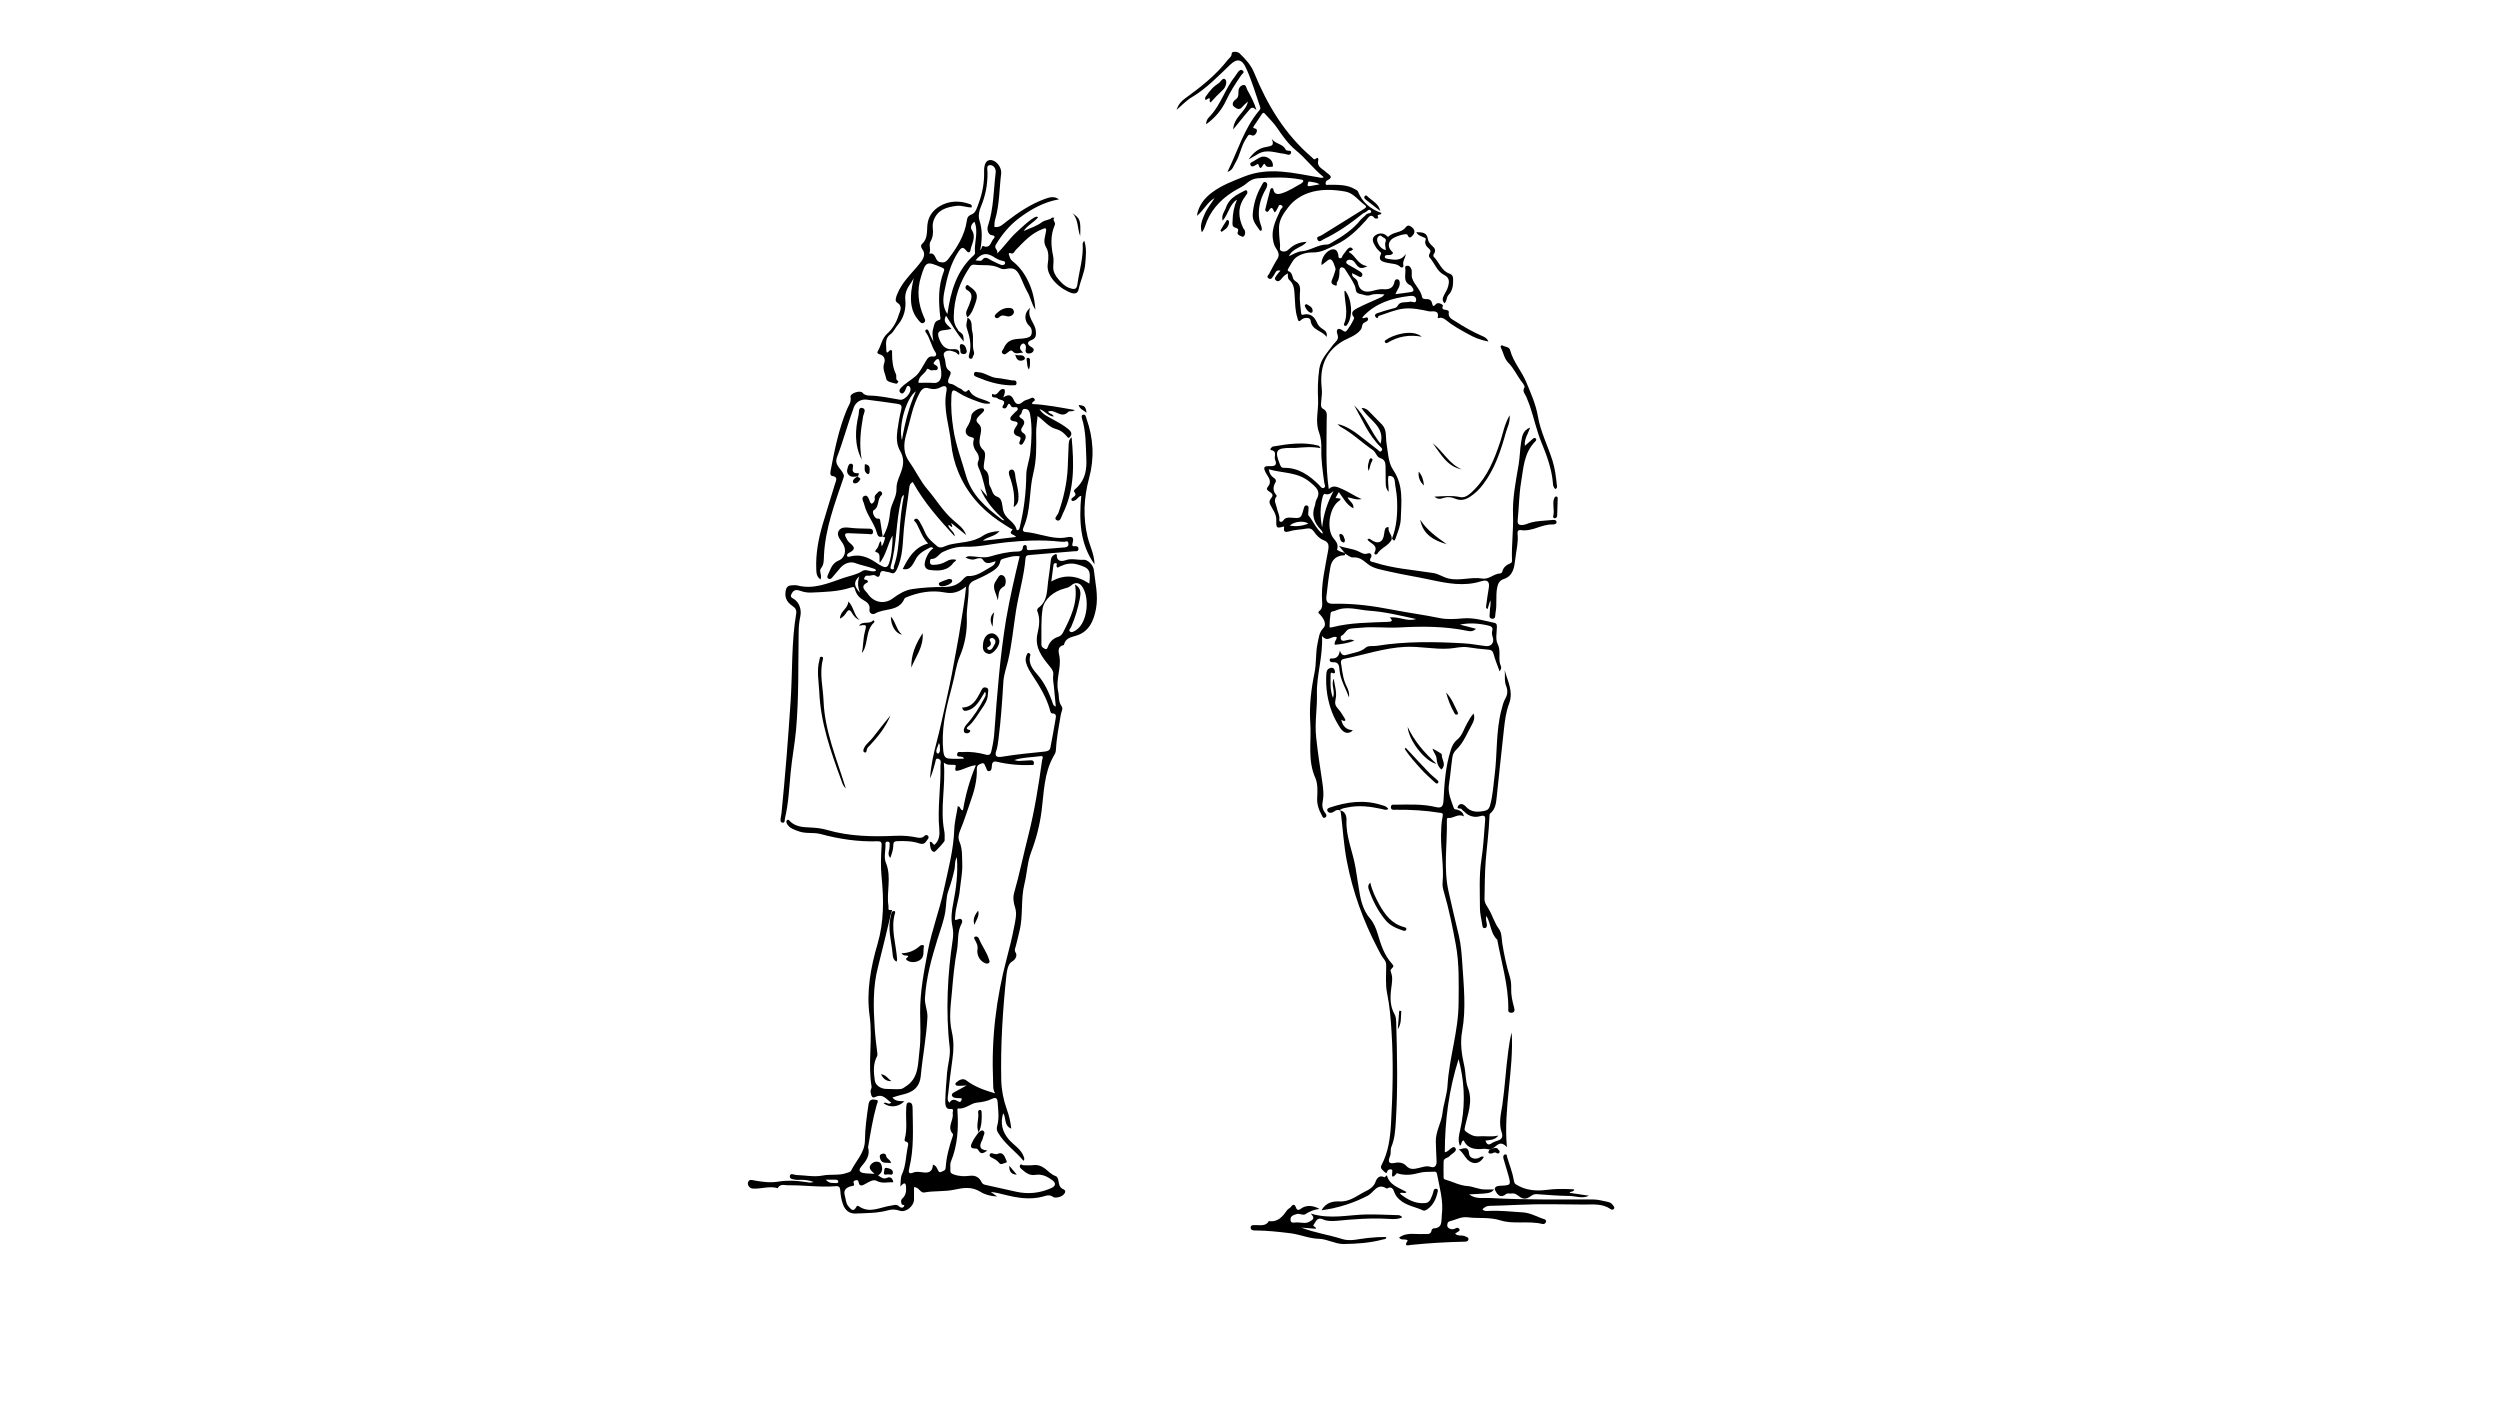 <?xml version="1.0" encoding="utf-8"?>
<!-- Generator: Adobe Illustrator 22.0.1, SVG Export Plug-In . SVG Version: 6.00 Build 0)  -->
<svg version="1.1" id="Lag_1" xmlns="http://www.w3.org/2000/svg" xmlns:xlink="http://www.w3.org/1999/xlink" x="0px" y="0px"
	 viewBox="0 0 1920 1080" style="enable-background:new 0 0 1920 1080;" xml:space="preserve">
<g id="qy910W_1_">
	<g>
		<g>
			<path d="M678,412.2c3.7-5.9,5-12.6,5.7-19.3c0.7-6.1,5-11.1,4.8-17.4c-0.2-5.9,3.3-11,4.6-16.6c1.1-4.6,0.4-8.7-1.7-12.4
				c-3-5.2-2.9-10.5-2.2-16c0.7-5.4,1.7-10.9,3-16.2c0.6-2.7-0.2-3.7-2.6-4.1c-8.1-1.1-16.1-2.4-24.2-3.3c-4.5-0.5-8.2,2.2-9.6,5.8
				c-4.7,12.6-8.1,25.7-12.9,38.2c-2.4,6.2,2.8,8.7,4.6,12.7c0.6,1.4,0.9,1.7,0.3,3.4c-6.6,19.5-14,38.8-15,59.7
				c-0.2,3.4,0.2,6.7-2.3,9.8c-1.8,2.1,1.1,5.4-0.3,8.5c-3.1-2-3.2-5-3.3-7.9c-0.5-11.6,1.6-22.9,4.8-34c3.1-10.5,6.4-21,9.6-31.5
				c0.7-2.4,2.7-5.4-2.3-6.1c-1.7-0.3-1.3-2.8-1-4.4c3-15.8,6.2-31.6,12.4-46.6c1.3-3.1,3.6-5.7,2.8-9.7c-0.5-2.6,7.3-5.4,9.2-3.2
				c1.6,1.9,3.4,2.1,5.2,2.2c8,0.1,15.8,1.9,23.7,3.2c3.6,0.6,9.1-5.8,7.8-9.2c-0.2-0.6-0.7-1.2-1.2-1.4c-1-0.3-1.4,0.4-1.8,1.3
				c-0.4,0.9-0.7,1.9-1.2,2.7c-0.7,1.1-1.7,2.5-3.1,1.4c-1.4-1-1.3-2.4,0-3.8c3.4-3.6,7.8-6,11.5-9.2c3.2-2.8,5.1-7.2,7.5-11
				c1.4-2.3,2.5-4.6,6-4c1.5,0.2,3.1-1.1,1.6-3.3c-3.2-4.7-4-10.6-7.3-15.2c-0.5-0.7-0.8-1.6,0.1-2.1c0.9-0.5,1.5,0,1.9,0.9
				c1.1,2.7,2.2,5.5,3.8,8.1c-0.6-3.3-1.2-6.5-0.2-9.8c0.8-2.6,0.7-5.7,4.4-6.6c1.9-0.4,1-2.2,0.9-3.4c-1.2-11.3-1.5-22.6,2.7-33.5
				c0.8-2,0.7-2.6-1.5-3.5c-11.6-4.9-12.2-4.9-15.9,7.3c-3.2,10.2-2.2,20.4,2,30.2c0.7,1.7,2.2,3.6,0.3,4.9c-1.9,1.4-3.3-0.9-4.3-2
				c-5.6-6.4-6.2-14.1-5.4-22.1c0.3-2.9,1-5.9,1.8-10c-1,1.8-1.3,2.4-1.7,3c-2.9,4.2-5.3,7.6-4.7,14c0.6,5.8-0.9,13.2-5.6,18.6
				c-2.1,2.4-3.4,5.7-5.8,7.4c-4.6,3.3-3.2,7.8-3.2,12c0,0.7,0,3.6,2.1,0.9c0.5-0.7,1.6-1.1,2.1-0.4c0.4,0.5,0.2,1.5,0.2,2.3
				c0,5.5,0.6,10.9,3,15.9c0.8,1.7-0.8,4,1.7,5.3c0.6,0.3-0.9,2.2-1.5,2c-2.8-0.7-7.2-1.5-7.6-3.5c-0.7-4-3.3-7.8-1.6-12.4
				c1-2.7,0-5.8-3.6-6.7c-1.5-0.4-2.1-1.2-1.3-2.5c2.6-4.3,3-9.6,7.2-13.4c4.2-3.7,7.2-8.9,8.8-14.3c0.9-2.9,3.5-6.6-1.3-9.6
				c-1.9-1.2-0.7-4.4,0.4-6.9c3.1-7.6,8.7-13.3,13.9-19.3c1.6-1.9,3.3-3.8,4.7-5.8c1.8-2.8,2.8-5.7,0.5-8.8c-1-1.3-1.5-3-0.3-4.1
				c4.4-3.9,3.7-9.6,4.1-14.4c0.7-7.1,4.5-11.7,9.6-14.7c6.9-4.1,14.9-4.4,22.6-1.7c1,0.3,2.4,0.7,1.8,2.7
				c-3.8,0.1-7.5-1.7-11.5-1.2c-7.6,1-14.5,2.8-17.6,11c-0.8,2.1-0.9,4.2-0.7,6.3c0.4,3.5,0.1,6.9-1.8,10.1c-1.6,2.6,0.6,6-0.8,8.8
				c-0.1,0.1,0.1,0.5,0.1,0.5c5.1-1.1,3.8,5.4,7.7,6.4c3,0.8,4.7,0.2,6.4-1.9c6.8-8.9,12.8-18.2,14.5-29.6c0.3-2.3,0.8-3.9,3.7-5
				c3.3-1.3,4.2-5.4,5.4-8.6c2.9-7.7,4.4-15.7,4.2-24c-0.2-6.3,1.7-9.4,5.2-9.2c4.2,0.3,8.5,5.7,7.9,10.5
				c-1.5,11.8-1.2,23.9-4.7,35.5c-0.5,1.7-0.4,3.6-0.5,5.4c4.2,0.7,6.5-2,9.2-4.1c9.1-7,18.6-13.4,29.5-17.4
				c3.6-1.3,7.2-2.4,10.9,0.3c-11.6,2-21.5,7.6-30.6,14.4c-7.3,5.5-13.2,12.5-17.9,20.5c-1.7,2.9,2.1,3.8,1,6.8
				c5.4-5.4,9.2-11.1,14.2-15.8c3-2.8,11.9-11.4,15.8-12.6c0.4-0.1,0.9,0.2,1.5,0.4c-3,3.9-7.7,5.7-11.2,10.7
				c5.5-2.5,10.3-3.9,14-6.8c2.5-1.9,5.6-1.5,7.9-3.5c0.3-0.3,1.2,0.1,1.8,0.1c-2,1.9,1.3,3.2,0.3,5.5c-3.4,7.7-3,15.7-1.3,23.8
				c0.6,2.7,0.2,5.6,0.1,8.4c-0.1,3.7,1.5,6.5,3.9,9.4c2.4,2.7,4.5,5.2,8.1,6.6c4.2,1.6,6.1,1.5,6.6-2.9c1.4-10.4,4.7-20.5,4-31.1
				c0-0.4,0.4-0.8,1.2-2.2c2.1,6.4,1.2,12.1,0.8,17.7c-0.5,6.8-3.7,13-5.1,19.7c-0.5,2.4-2,3.8-5.2,2.9
				c-8.2-2.6-20.2-12.3-18.5-22.6c0.7-4,0.8-9.1-1.1-12.2c-2.9-4.8-0.8-8.6-0.2-12.8c0.4-3-1.1-2.2-2.9-1.5
				c-8.5,3.2-14.3,9.8-20.4,16c-1.1,1.2-1.7,3.6-4.2,2.4c-0.8-0.4-1.4,0.4-1.1,1c0.6,1.7,1.1,3.8,2.4,4.8c4.1,3.2,7.5,7,10.1,11.4
				c4.5,7.6,7.2,15.9,7.9,26.3c-3.2-5-3.8-9.8-6.2-13.8c-2.3-4-3.8-8.5-5.9-12.6c-2.7-5.2-5.1-6.1-10.9-4.9c-1.4,0.3-3.1,0-4.4-0.7
				c-6.2-3.2-13-1.8-19.5-2.6c-1.5-0.2-2.5,0.4-3.3,1.6c-7.9,11.5-12.3,24.2-12.5,38.3c-0.1,3.4,0.7,6.6,2.8,9.4
				c0.4,0.5,0.5,1.3,1,1.7c3.6,2.6,3.6,2.6,3.9,8c-5.8-6.6-9.3-13.3-13.6-19.8c-3,5.1,1.4,7,4.1,10.1c-2,0.4-3.5,0.8-5,0.9
				c-4.9,0.3-6.2,1.9-4.5,6.5c1.9,5,4.6,8.8,10.9,8.2c2.6-0.2,5.2,0.3,4.6,4.1c-1.4,0.2-1.7-1.3-2.7-1.7c-2.7-1-5.5-2.2-8.1-0.4
				c-2.2,1.6-0.5,4.1-0.1,6c0.7,3,0,6.5,3.6,8.8c1.7,1.1,0,3.7-0.7,5.5c-0.7,1.9-1.2,4,1.3,4.3c3.1,0.3,4.9,2.8,7.5,3.6
				c1.9,0.6,3.4,4.5,6.1,1.1c0.1-0.1,0.7,0,0.8,0.2c3.3,6.5,10.5,6.3,15.8,9.3c0.1,0.1,0.1,0.3,0.3,0.8c-3.6,0.8-6.7-0.4-9.8-1.5
				c-5.2-1.9-10.3-3.9-14.9-6.9c-3.9-2.6-4.8-2.1-5.1,2.8c-0.5,8.5,0.2,16.9,1.5,25.3c1.8,12.2,6.3,23.6,9.6,35.4
				c4.4,15.6,15.8,25,27.7,34.2c0.5,0.4,1.1,0.5,2,0.5c-7.7-7-14.6-14.5-18.6-24.5c1.8,2.1,3.6,4.2,5.4,6.2
				c-2.1-6.8-3.2-13.7-5.8-20c-1.2-2.9-2.4-4.5-1-7.6c0.7-1.5,0.1-4.3-0.9-5.7c-2.5-3.3-3.9-6.4-2.7-10.5c0.3-1.3-0.7-1.4-1.8-1.7
				c-4.2-1-5.7-4.1-3.3-7.9c1.8-2.8,2.9-5.5,3.2-8.7c0.3-2.7,5.7-6.1,8.5-5.6c1.7,0.3,1.6,1.6,0.7,2.6c-1,1.3-2.4,2.3-3.5,3.5
				c-1.8,1.9-2.7,3.5-0.1,5.8c3,2.7,1.7,6.6,1.1,9.9c-0.7,3.8-0.9,7.1,2.3,10c2.2,2,1.6,5,1.2,7.6c-0.4,2.7-1.3,6.7,0.1,7.7
				c5.1,3.8,1.9,9.8,4.2,13.1c1.6,2.3,1.4,6.4,5.6,7.8c3.7,1.3,3.5,6.2,4.2,9.6c0.7,3.6,2.6,5.9,5.1,8.1c2.5,2.2,4.8,4.6,5.5,7.9
				c1.9,0.1,2-1.2,2.3-2.3c3.2-13.3,4.9-26.7,5-40.5c0.1-5.3,2.5-11.1,3.1-16.9c1-9.8,1.6-19.6-0.2-29.4c-0.4-2.3-1.1-3.7-3.5-4
				c-3.4-0.5-2.2,3.1-3.8,4.3c-2,1.6-0.2,2.3,1,3.2c2.6,1.7,2.1,3.8,0.6,6c-1.3,2-1.9,3.4,0.8,5.2c2.6,1.7,1.5,4.4,0.1,6.7
				c-0.6,1-1.2,2.4-2.5,2c-1.5-0.5-0.9-1.9-0.5-2.9c0.6-1.5,1.2-2.7-1.1-3.4c-4.4-1.3-4.2-4.1-2-7.3c1.7-2.4,2.4-3.9-1.6-4.4
				c-2.9-0.4-3.6-2.2-1.3-4.5c0.8-0.8,1.6-1.7,2.4-2.5c0.8-0.8,2.2-1.3,1.9-2.7c-0.3-1.6-1.8-1-2.9-1c-0.9,0-1.7-0.1-2.2-0.9
				c-1.6-3.1-2.3-1.6-3.2,0.5c-0.5,1.1-1.7,1.7-2.9,1c-0.7-0.4-0.6-1.1-0.2-1.7c3.4-5.2-2.6-4-4.1-5.8c-0.7-0.8-2.6-0.4-3.7-1
				c-1-0.5-0.4-2.5-0.3-2.4c4.8,2.6,4.8-5.1,9.3-3.5c0.8,1.5,0.3,3.4-0.9,6.3c4.2-3,6.5-1.9,8.2,2.1c1.2,2.8,3.5,4.2,6.6,1.4
				c1.3-1.2,3.2-1.8,4.9-2.3c1.3-0.4,2.8-1.9,4.1-0.4c1.9,2.1-2.2,2.1-1.5,4.2c10.9,0.5,21.7,2.7,32.6,4.6c-1.6,1.7-4,0.4-4.9,1.4
				c-5.6,5.8-10.3-2.6-15.5-0.2c0.5,1.8,3.4,1.4,4.3,3.8c-4.2-0.2-6.4-4-11-5.8c2.6,4.2,5.9,5.5,8.9,7.2c4.5,2.5,9.1,4.8,13.1,8.1
				c2.7,2.3,3.7,4.2,0.7,6.9c-0.3-0.1-0.8-0.1-0.9-0.3c-2.5-3.1-5-5.4-9.4-6.6c-5.1-1.4-8.8-6.2-13.8-9.9c-0.4,4.8-1.2,9-1.1,13.2
				c0.2,10.4,0.3,20.9-2.2,30.8c-3.4,13.7-1.6,28.3-7.5,41.5c-0.7,1.6-1,3.4,1.6,3.6c8.4,0.7,16.3,4,24.7,4.5
				c1.8,0.1,3.7,0.1,5.5-0.2c3.7-0.6,7.7-2,5.8,4.5c-0.3,0.9-0.4,2.5,1.6,2.1c1.7-0.3,3.2,0.5,3,2.3c-0.3,2.1-2.3,1.4-3.7,1.6
				c-11.1,1-22.2,1.9-33.3,2.8c-1.9,0.2-3.5,0.1-3.7,2.8c-1.1,13.7-5.2,26.8-7.3,40.2c-2,12.6-3.1,25.4-6,37.9
				c-1.3,5.6-3.4,10.9-3.7,16.8c-0.9,14.8-1.9,29.6-3.8,44.3c-0.4,2.8-0.7,5.7-1.6,8.3c-1.6,4.5,0.5,5.3,4.2,4.7
				c11-1.8,22-2.9,33.1-4c1.8-0.2,3.8-0.8,4.2-2.9c1.4-7.3,2.8-14.7,4-22c0.3-1.9,1-4.4-2.6-4.4c-1.3,0-1.5-2-1.9-3.3
				c-2.7-9.4-7.8-17.6-13.1-25.7c-2-3.1-4-6.2-5-9.7c-0.7-2.4-0.4-4.6,0.7-6.8c0.3-0.6,0.8-1.2,1.5-0.9c0.5,0.3,1.2,1.1,1.1,1.5
				c-2.1,6.7,2.1,11.3,5.8,15.6c5.2,6.1,8.3,13.1,11,20.4c0.4,1.1,0.3,2.7,2.7,3.7c-0.5-5.5-1-10.6-1.5-15.7
				c-0.3-2.8-0.9-5.6-0.5-8.4c0.4-2.7-0.7-4.4-2.6-6.7c-6-7.3-12-14.8-9.4-25.7c1.3-5.5,2.1-11.4-0.3-17.1c-0.2-0.5,0.3-1.8,0.8-2.2
				c7.3-5.1,6.6-13.1,7.6-20.5c0.7-5.4,1.6-10.9,2.1-16.3c0.2-1.9,1-3,2.5-4c1.1-0.7,2.1-0.9,2.1,0.5c-0.1,5.2,4.7,4.4,6.5,3.7
				c4.8-1.8,9.5,0,14.2-0.4c2.6-0.2,7.2,3.7,7.7,7.8c1.1,9.8,3.5,19.7,1.7,29.6c-1.7,9.3-5.3,18.1-15.6,21c-4.2,1.2-7.8,2-9,6.7
				c0,0.2-0.1,0.4-0.2,0.4c-5.5,1.3-3.8,5.8-3.3,8.8c1.5,9-3,17.7-1,26.8c0.9,3.8,0,7.8,2.6,11.3c1.4,1.9-0.1,4.2-0.5,6.2
				c-1.6,9.3-3.4,18.6-3.9,28.1c-0.1,1.5-1.1,3.1-1.9,4.5c-7.2,12.9-7.2,27.4-9,41.4c-1.4,11.1-4.1,21.6-8.1,32.1
				c-2.9,7.6-3.1,16.3-5.1,24.3c-3,12-0.8,24.6-3.9,36.5c-0.9,3.7-1.7,7.4-2.7,11.1c-0.4,1.8-1.5,3.1,0,5.4c0.9,1.4,0.5,4.6-3,6.6
				c-3,1.7-3.8,6.8-4.3,11c-2.8,26.7-4.5,53.4-3.9,80.3c0.2,7.4,1.7,15.1,4.3,22.3c1.7,4.6,2.8,9.5,3.4,14.7
				c-5.9-2.3-3.7-8.3-6.2-11.9c-2.4,7.7-0.7,14.4,4.4,20.3c3.9,4.5,9.6,7.4,11.5,13.5c0.2,0.8,0.7,1.5-0.3,2.8
				c-6.4-7.6-14.8-13.2-19.8-22c-0.9-1.5-0.9-3.2-0.4-4.9c1.7-6.1,0.7-12.2,0.3-18.3c-0.2-3-1.6-3.7-4.3-2.4
				c-3.6,1.8-7.5,2.5-11.5,2.9c-5,0.5-8.8,5.1-14.4,4.5c-0.9-0.1-0.7,1.7-0.6,2.6c0.8,13.1,0,25.9-5.1,38.3
				c-0.8,1.9-0.2,4.3-0.4,6.4c-0.2,2.1,0.8,2.8,2.7,3.4c4.1,1.5,8.3,1.5,12.3,1c4.5-0.5,7.2,1.3,9,4.9c0.7,1.4,1.6,1.8,3,2.1
				c7.9,1.7,15.9,3.6,23.8,5.3c9.2,2,18.2,1,26.8-2.9c3.4-1.5,3.7-3.9,0.6-6.1c-3.8-2.8-7.9-4.8-12.9-4c-4.7,0.8-7.9-2-11-4.8
				c-0.7-0.6-1.4-1.6-0.8-2.6c0.8-1.3,1.7,0,2.5,0c2.6,0.1,5.3,0.2,7.9-0.1c3.6-0.4,6.5,0.9,9.2,3c2.5,2,4.6,4.3,7.7,5.4
				c1.7,0.6,2,2.5,2.3,4.1c0.4,2.4,0.7,4.7,3.6,6c2.4,1,1.6,3,0,4.4c-2.3,2-6.4,2.5-7.7,1.6c-3-2.2-5.4-1-8-0.3
				c-9.9,2.6-19.5,1-29.1-1.4c-3.5-0.9-7.1-1.8-10.9-2.2c1.4,1,2.8,2,5,3.5c-5.2-0.2-9.6-1.5-12.9-3.6c-6.7-4.2-13.3-3.1-20.2-1.6
				c-7.5,1.6-15.2,0.7-22.8,2.1c-3.2,0.6-4.1-4.1-8-4.1c0,3,0,6.3,0,9.5c-0.1,5.2-6.3,10.3-11.1,8.6c-3.1-1.1-6-1.1-8.8-0.3
				c-8.2,2.3-16.7,2.1-25,2.5c-5,0.2-8.2-2.8-9.7-7.2c-1.2-3.2-1.8-6.8-2-10.2c-0.2-2.7-0.8-3.9-3.7-3.6c-12.2,1-24.3-0.9-36.4-0.7
				c-2.7,0-6.1-1.4-8,2.2c-6.5-1.9-12.9,0.8-19.3,0.3c-1.8-0.1-4.2-2.3-3.5-4.7c0.8-2.8,3.2-1.8,5.4-1.4c5.9,1,11.6,1.8,17.8,0.8
				c6.7-1.1,13.6-0.9,20.4,0.2c2.1,0.3,4.2,0.9,6.8,0.1c-3.5-1.4-6.7-1.7-10-1.7c-1.2,0-2.4,0.2-3.5,0c-1.9-0.4-4.9-0.4-4.8-2.6
				c0.3-3.1,3.2-1.2,4.9-1.1c6.8,0.2,13.9,1.7,20.4,0.4c6.1-1.2,12.3,0.2,18.2-1.9c1.2-0.4,3-0.8,3.5-1.7
				c3.8-7.7,10.6-13.8,10.7-23.5c0.1-9.3,1.4-18.6,2.8-27.8c0.7-4.7,4.5-3.3,5.8-3.2c2.4,0.2,0.7,2.7,0.3,4.3
				c-2.9,10.4-4.6,21-6.4,31.6c0,0.2-0.1,0.3-0.1,0.5c1.8,6.4-1.7,10.7-5.4,15.1c-2.1,2.5-1.1,4.2,1.9,4.7c2.4,0.4,4.9,0.4,8.5,0.6
				c-3.2-2.8-5.4-4.9-2.1-7.9c2.6-2.3,6.1-1.6,7,0.2c1.2,2.5,1.9,6.5-2.2,8.9c2.3,1.4,3.9,3.3,7.1,1.8c2.2-1,4.1,0.3,4.6,3.5
				c-4.3-0.3-8.4,1.3-12.8-1.1c-2.6-1.4-6,0.8-8.8,2.4c-2.2,1.3-4.5,2.2-5.1-1.5c-0.2-1.5-0.9-1.5-2-1.4c-1.1,0.2-2.3,0.8-1.8,1.9
				c1.3,2.9-0.9,2.4-2.3,2.8c-3.6,1.1-5.7,3-4.4,7.3c0.8,2.7,0.7,5.7,2.6,7.9c1.8,2,3.7,5.2,6.2,0.6c0.4-0.7,0.8-1.3,1.9-0.5
				c8.3,5.9,16.6,0.6,24.8-0.5c2.3-0.3,4.2-1.4,6.2,0.7c0.9,0.9,2.6,1.4,3.6,0.1c1.3-1.9-1.4-0.9-1.7-1.9c-0.5-1.7-0.9-3,0.7-4.5
				c2.5-2.3,2.9-5.5,2.7-8.7c-0.2-3.2-1.3-4-4.4-0.3c0.4-4,0.1-7,1.2-9.3c3.1-6.7,3-13.9,4.4-20.9c0.3-1.4,1.4-3.7-1.5-4.4
				c-1-0.2-0.9-1.3-0.7-2.2c2.1-7.5,0.6-15.3,1.1-22.9c0.1-1.9-0.1-4.9,2.1-4.9c2.6-0.1,2.8,2.6,2.8,4.9c0.2,15.3,1.2,30.6-2.6,45.7
				c-0.7,2.8-0.5,4.8,3.3,3.2c2.7-1.1,5.6-0.2,8.4,0c4.2,0.4,6.4-1.6,6.5-6.1c2,0.6,2.9,2.1,3.6,3.7c0.6,1.2,1.1,2.8,2.8,1.9
				c1.3-0.7,3.2-0.8,3.4-3.1c0.5-8.3,2.7-16.3,5.4-24.2c0.2-0.6,0.4-1.6,0.1-1.9c-4.8-5.2,0.8-10.4-0.1-15.6
				c-0.3-1.6,1.9-3.8-2.3-3.5c-3.2,0.2-3.5-3.8-3.4-6.2c0.2-7.3,0.8-14.6,1.4-21.9c0.6-6.4,2.7-12.6,2-19.2
				c-3.3-27.9-1.5-57,2.2-81.9c0.6-3.7,0.7-7.3-0.1-10.9c-1.3-6-0.6-11.9,0.6-17.8c2.2-11.4,3.8-22.9,2.8-35.5
				c-1.9,3.4-1.2,6.5-1.8,9.3c-1.2,5.6-2.8,11.1-4.7,16.5c-1.9,5.2-1.5,11-2.4,16.3c-1.2,7-3.8,14-6,21c-4.6,14.8-8.7,29.7-9.6,45.2
				c-0.3,5,2.1,9.4,1.9,14.5c-0.7,15.1-3.7,30-5.1,45c-0.8,9.1-6.2,12.9-14.3,14.6c-2.4,0.5-4.8,1.4-7.5,2.2
				c2.4,3.2,5.9,2.6,9.2,2.9c-4.7,4.6-11.2,5.1-16,1.5c1.9-1.6,3.7,1.8,5.9-0.5c-3.8-2.4-6.2-7.3-12.5-4.2c-2.6,1.3-3.1-2.2-3.4-4.3
				c-0.1-1.2,1-2.6,0.8-3.7c-3-18,1-36.1-1.5-54.4c-2.6-18.5,0.8-37.3,6.1-55.3c5-17.1,4.8-34.1,3.1-51.4c-0.8-8-0.5-16,0-24
				c0.2-2.9-0.7-3.4-3.1-3.4c-14.9,0.5-29.5-1.7-43.9-5.6c-5.4-1.4-11.3,0-16.8-2.1c-3.3-1.2-6.7-2.2-8.7-5.4c-0.6-1-1.1-2.4,0-3.2
				c1.1-0.8,1.7,0.5,2.4,1.2c4.2,3.9,9.6,4.3,14.9,4.5c4.5,0.2,8.9,0.6,13.3,1.9c17.2,5,34.9,5.3,52.5,4.5
				c5.9-0.3,11.4,0.2,17.1,1.4c2.1,0.4,3.9,0.2,5.4-1.5c0.7-0.7,1.9-0.7,2.6,0.2c0.6,0.7,0.5,1.6-0.1,2.3c-1.7,2-2.3,4.9-6.8,3.4
				c-5.2-1.8-11.1-1.9-16.8-1.7c-2.1,0.1-3,0.8-3,3c0,3.4-1.1,6.5-2.3,9.9c-2.8-3-0.4-6-0.6-8.8c-0.1-1.3,0.9-3.5-1.3-3.7
				c-2.4-0.3-1.8,2-1.8,3.3c-0.1,4.3-1.3,9.2,0.3,12.9c4.6,11.1,0.2,22.4,2,33.4c0.2,1.3-1,3.4,2.2,2.9c1.1-0.2,0,1.6-0.2,2.4
				c-3.3,13.9-6.6,27.7-10.1,41.5c-4,15.4-3.5,31-2.5,46.6c0.4,6.5,1.2,12.9,2,19.3c0.1,1,0.2,1.7-0.3,2.7
				c-3.1,5.9-2.5,12.4-1.6,18.5c0.6,4.1,5.2,6.4,8.9,6.4c3.6,0,7.2,0.4,10.7,0.1c1.7-0.1,2.7-1.1,4-1.9c10.2-6.4,9.4-17,10.6-26.8
				c1.3-10.1,0.7-20.2,0.6-30.3c-0.1-16,3-31.6,6-47.4c3-15.7,8.8-30.7,12.1-46.2c3.3-15.4,7.5-30.6,8.1-46.6c0.2-6,1.8-12,2.7-18
				c2.4,0.1,1.4,2.9,4,3.1c1.9-11.5,5-22.9,9.9-34.6c-4.7,0.4-8.3,2.7-12.2,3.8c-3.2,0.9-4.1,0.8-3.4-2.3c0.5-2.2-0.6-1.7-1.6-1.8
				c-2.2-0.2-4.6,0.5-7.4-1.7c1.5,18.2-3,35.2,0.3,52.4c0.5,2.4,0.3,5,0.3,7.5c0,0.9-7,8.5-7.8,8.6c-1.2,0.1-1.8-0.6-2.4-1.5
				c-0.6-0.9-1.1-3.3-1.2-6.1c2-0.6,2.1,1.9,3.6,2.2c3.8-3.3,4.1-7.9,3.7-12.2c-1.5-16.2,1.3-32.3,0.9-48.4c0-0.8,0.1-1.7,0.2-2.5
				c0.2-1.6-0.6-2.7-2-3c-2-0.5-1.8,1.4-2.1,2.5c-1.2,4.3-2.3,8.6-4.1,12.7c0.6-9.7,2.7-19.1,5.2-28.5c2.6-9.8,4.6-19.8,6.9-29.7
				c2.2-9.7,4.3-19.5,6-29.3c1.8-10,3.8-19.9,5.3-29.9c1.5-9.8,3.3-19.4,4.3-30c-5.4,4.1-9.8,5.8-16.5,4.5
				c-9.7-1.9-19.9-0.2-29.3,3.7c-0.6,0.2-1.3,0.6-1.6,1.2c-4.3,10-15.3,7-22.5,11.3c-1.8,1.1-4.8-0.1-4.3-3c0.7-4.1-2.2-5.9-4.6-7.3
				c-3.4-1.9-5.4-4.4-6.4-7.8c-0.5-2-0.8-2.7-3.2-1.9c-9.9,3.3-20.2,3.4-30.5,3.9c-2.9,0.1-5.6-0.3-8.3-1.3c-2.3-0.8-5-1.3-6.5,1.7
				c-0.9,1.6-1.8,2.8,0.9,4.2c4.6,2.5,6.6,8.4,5.5,13.6c-0.9,4.1-1.3,8.2-1.3,12.4c-0.4,25,0.2,50.1-2,74.9c-1,11-3.2,22.2-4.2,33.3
				c-1.1,11.6-1.6,23.2-4.3,34.5c-0.3,1.3,0.1,3.8-1.9,3.4c-2.2-0.3-1.4-2.6-1.3-4.2c0.1-1,0.4-2,0.5-2.9c2.9-29,5.2-58.1,7.1-87.3
				c1.4-22,0.5-44.3,4.2-66.1c0.4-2.5-0.4-4.3-2.7-5.8c-5.1-3.4-6.5-7.4-5.1-12.9c0.5-1.8,1.8-2.8,3.6-3c1.7-0.1,3.4-0.4,5,0
				c12.8,3.4,24.2-1.9,35.7-5.8c4.8-1.6,9.9-2.4,14.4-5.3c3.1-2,6.9,1.6,10.4-0.2c-0.2-1.4-1.4-1.4-2.4-1.8
				c-4.5-1.6-9.2-2.4-13.7-4.1c-3.6-1.3-7.9,0.1-10.9,3.3c-2.3,2.6-4.5,5.3-6.8,8c-0.7,0.8-1.6,1.3-2.6,0.8
				c-1.2-0.5-1.1-1.7-0.7-2.6c2.1-4.3,3-9.2,8.4-11.4c5.3-2.2,6.2-8.4,3.2-13.1c-1.9-3-5.2-6.5-3.1-9.8c2-3.3,6.4-2.5,10.2-2.1
				c3.9,0.4,7.9,0.4,11.9,0.5c2.1,0,4.4-0.1,4.2,2.7c-0.2,2.5-2.5,1.4-4,1.4c-5-0.2-10-0.4-14.9-0.6c-2.2-0.1-3.2,0.6-2.1,2.9
				c0.8,1.7,1.6,3.2,3.1,4.5c4.4,3.6,4.3,5.2-0.7,7.8c-1,0.5-1.4,1.3-1.4,2.4c0.9,0.8,1.9,0.5,2.8,0.2c7-1.8,13.1,0.5,18.8,4.3
				c9,6,10,5.6,12.1-4.4c0.2-1,0.4-2,0.5-2.9c0.5-4.3,0.9-8.6,0.8-13c-3.7,6.5-4.7,14.3-9.8,21c-0.8-3.4,1.4-7.6-3.4-8.4
				c0.1-0.6,0.1-1.5,0.5-1.8c2.1-1.7,2-4.4,3.3-6.5c1.3,1,0.4,2.6,1.2,3.9c1.3-2.2,2.1-4.4,2.5-6.8L678,412.2z M764.3,839.7
				c-2-3-1.4-6.2-1.6-9.2c-1.4-32.4,2.1-63,10.8-95.7c1.9-7.2,3.7-14.4,5.1-21.7c1-5.2,2.6-11.1,1.1-15.7c-1.3-4.1-1.9-7.8-0.9-11.5
				c4.2-14.7,7.2-29.7,11-44.5c4.8-18.9,7.8-38.1,10.5-57.4c0.2-1.1,1.6-3.7-1.1-3.3c-6.7,1-13.6,0.8-20.2,3
				c1.2,0.4,2.3,0.7,3.5,0.7c3-0.1,6-0.4,9-0.5c1.9-0.1,2.8,0.8,2.5,2.7c-0.1,1.1-0.7,0.9-1.7,0.9c-9.1,0.4-18-0.4-26.8-2.5
				c-2.8-0.7-3.7,0.8-3.8,3.5c-0.1,1.3-0.1,3.4-1.9,3.7c-2,0.4-2-1.8-2.7-3c-0.8-1.3-1-3.7-3.1-2.9c-1.8,0.7-3.9,1.1-3.8,4.3
				c0.3,8.7-2.1,17.4-4.9,25.1c-2.6,7.2-4.8,14.7-7.8,21.8c-1.2,2.9-2,5.7-0.6,9c2.3,5.3,1.9,11.4,2.1,16.7
				c0.3,6.6-1.2,13.7-1.9,20.6c-0.6,6.8-3.3,13.2-3.5,20c0,1.2-1.4,3.8,2.2,2.2c3-1.3,3.8,1.4,2.7,3.3c-3.5,6.4-2.3,13.5-3.5,20.2
				c-2,10.6-3,21.4-3.9,32.1c-0.9,10.2-2.5,20.5-0.1,30.8c1.6,6.9,1.5,13.8,0.5,20.8c-1.3,9.2-2.4,18.4-3.4,27.7c-0.2,1.8-0.9,4,1,6
				c1.8-2.9,4.1-2.7,6.6-1.1c1.1,0.7,2.2,0.7,2.7-0.8c0.7-2.2-1-1.5-2-1.6c-0.8-0.1-1.7,0-2.5-0.2c-1.1-0.2-2.4-0.5-2.8-1.8
				c-0.4-1.4,0.8-2,1.8-2.6c2.9-1.5,5.7-3.1,9.5-5.2c-2.9,0.2-4.8,0.4-6.7,0.3c-1.8-0.1-2.7-1.3-1.3-2.6c2.1-1.9,5.2-3.5,7.6-1.6
				C748.9,834.9,756.4,837.4,764.3,839.7z M780.3,412.4c-1.4-2.4-6.2-1.7-2.9-5.4c0.6-0.7-0.7-0.8-1.2-1.1c-3.1-2-6.2-3.8-9.2-5.9
				c-14.1-9.6-24.7-22-31.2-37.9c-2.8-6.9-4.5-13.8-5.3-21.3c-1.3-13.5-6.4-26.6-3.6-40.5c0.8-4.3-1.8-4.3-4.2-3
				c-3.2,1.7-6.1,1.9-9.5,0.9c-2.9-0.9-5,0.2-6.7,3.2c-5.7,10.2-7.4,21.6-10.6,32.5c-2.2,7.6-2,14.6,2.4,20.7
				c5,7,8.5,14.9,14.2,21.5c6.6,7.7,11.7,16.5,19.5,23.3c3.7,3.3,8.2,6.2,10,11.5c-3.7-3-7.4-6-11.4-9.2c-0.1,1.4,1.3,2,0.5,3
				c-1.1,0-1.5-1.8-2.9-1.2c1.1,3.4,4.9,4.8,5.1,8.5c-12-13-23.7-26.2-32.3-41.8c-2.3,1.2-2.5,3-2.7,4.6
				c-1.2,10.4-3.1,20.7-4.1,31.2c-1,10.7-0.6,21.5-5.6,31.7c-2.3,4.6-4.4,1.7-6.7,1.6c-2.5-0.1-5.6-2.7-6.2,2.3
				c-0.1,1.1-1.5,2-2.7,0.9c-2.1-1.9-4.4,0.1-6.6-0.4c-1.3-0.3-2.2,0.7-2.6,1.8c-0.6,1.8,1.1,1.1,1.8,1.5c0.8,0.5,1.5,1.4,0.6,1.9
				c-6.5,3.3-1.2,6.4,0.4,8.9c4.6,6.7,12.8,8.2,19.3,3.2c4.5-3.4,9.4-6.2,14.7-7c8-1.2,16.2-1.6,24.4-1.6c5.7,0,10.4-1.4,14.3-5.6
				c1.1-1.2,2.7-2.9,4-2.8c7,0.4,12-3.9,17.5-6.9c1.5-0.8,3.4-1.9,3.8-4.5c-3.7,1-7.1,3.2-9.8-1.2c-1-1.6-3.6-1.2-5.2-0.6
				c-2.9,1.2-5.2,0.2-8.1-0.9c1.4-1.3,2.7-1.1,4-1.1c4.9,0.2,10.2,1.6,14.8,0.2c6.9-2,13.6-3.7,20.7-3.8c2.1,0,4.5-0.3,4.6-3.4
				c0-0.9,0.8-1.6,1.6-1.6c1.4,0,1.4,1.2,1.4,2.1c-0.1,1.8,1,1.9,2.2,1.8c9-0.7,17.9-1.3,26.9-2.1c1.8-0.2,3.3-1,2.8-3.3
				c-0.4-2.2-1.9-1.1-3.1-1c-1,0-2,0-2.9-0.1c-14.3-1.6-28.5-0.9-42.8,0.6c-10.2,1.1-20.2,3.6-30.6,3.3c-5.9-0.2-11.5,1.4-16.8,3.9
				c-3.3,1.5-4.8,5.7-9.2,5.5c-0.7,0-1.1,2-0.8,3.1c0.2,1.1,1.3,1.4,2.4,1.4c3.6,0,7-0.8,10-2.6c2.5-1.5,4.8-2,7.6-1.3
				c-0.1,1.3-1.4,1.4-1.9,2.1c-4.7,6.6-11.4,6.6-18.4,5.7c-1.7-0.2-3.1-1.1-3.7-3c-1-3.5,3.2-12.3,6.5-13.4
				c-0.6-0.9-1.3-1.4-2.5-0.8c-4.4,2.3-8.8,4.4-11.2,9.3c-3.4,6.7-5.5,8-9.8,7.2c4.3-8.5,8.9-16.7,19.5-19.6
				c-4.7-4.8-6.2-10.7-9.2-15.8c-0.5-0.9-2.4-1.7-1.1-2.8c1.5-1.2,2.9,0.2,3.6,1.5c1.6,2.7,3.1,5.5,4.3,8.4
				c1.9,4.7,5.8,7.7,9.4,10.8c2.6,2.3,6.1-0.3,9-1.1c8.7-2.2,18.1-1.5,26.2-7c3.1-2.1,7.7-3.4,12.7-3.5c-3.8,4.4-9.2,4.1-12.9,7.4
				C762.8,414.5,771.3,413.5,780.3,412.4z M783.1,427.2c-4.7-0.6-8.8,0.9-12.9,2c-1,0.3-1.8,0.9-2,2c-0.9,4.4-4.4,6.6-7.8,8.6
				c-4,2.4-8.2,4.3-12.5,6.2c-2.6,1.2-4,3.3-4,5.8c0.2,7.7-1.7,15.2-1.4,22.9c0.4,10.1-1.5,20.3-5.3,29.2
				c-3.1,7.3-3.7,14.8-5.8,22.1c-0.5,1.6-0.7,3.2-1.2,4.8c-4.2,15.2-7.4,30.5-5.7,46.5c0.4,3.4,1.5,5.1,4.5,5.3
				c3.7,0.3,7.4,0.1,11.2,0.1c-0.2-1.4-1-1.3-1.6-1.5c-1.4-0.4-4,0.5-3.5-2.2c0.4-2.2,2.6-1.3,4.2-1.4c6.1-0.5,12.1,0.4,18,2
				c3.2,0.8,3.7-1.1,4.2-3.3c1.1-4.7,1.9-9.5,2.2-14.3c2.1-28.9,4.3-57.8,9-86.4C775.5,459.4,779.2,443.4,783.1,427.2z M825.6,448.9
				c4.7,2.6,4.5,6.6,3.8,10.4c-1.5,7.6-3.6,15.1-6.8,22.3c-0.5,1.1-2.2,2.3-0.9,3.4c1.2,1.1,2.9,0,4.2-0.7c1-0.6,1.9-1.4,2.7-2.2
				c6.9-7.2,8.1-23.9,2.3-31.9c-2.1-2.9-5.4-3.2-8.2-0.6c-1.5,1.4-3.3,1.9-5.3,2.4c-8.3,2.2-15.5,8.2-16.7,15.6
				c-1.3,8.7-0.8,18.2-0.9,27.3c0,2.3,1.8,2.9,2.9,3.5c1.6,0.7,1.9-1.4,2.4-2.5c1.5-3.4,4-5.7,7.5-6.8c2-0.6,3.1-1.9,3.9-3.5
				C822.3,474.2,828,462.8,825.6,448.9z M752.8,192.1c1.6-1.2,0.9-3.6,2.3-3.1c5,2,5.6-2.2,7.3-4.8c0.8-1.2,3.4-3-1.1-3.7
				c-2.1-0.3-3.6-3.9-2.6-6.9c4.5-13.4,4.3-27.4,6-41.2c0.3-2.7-1.5-5.7-4.4-5.6c-2.9,0.1-2,3.4-1.9,5.3c0.2,9.3-1.5,18.2-5.1,26.7
				c-1.5,3.6-2.1,7.3-1,10.7C754.6,176.8,754.3,184.1,752.8,192.1z M748.4,170.3c-2.6,1.8-3.3,4.5-2.1,6.3c3.7,5.7-0.2,10.6-1,15.7
				c-0.3,1.6-1.6,2.1-2.9,0.5c-2.7-3.4-3.9-3.2-6.4,0.6c-6.2,9.4-8.7,20.1-10.8,30.8c-1.1,5.6-1.3,11.6,2.4,17
				c2.5-17.3,7-33.4,20.5-45.4c0.4-0.4,0.8-1.1,0.7-1.7C748,186.3,751.7,178.4,748.4,170.3z M836.6,448.2c1.2-10.6,0-12-9.1-14.7
				c-4.9-1.4-9.1-0.5-13.4,1.5c-0.9,0.4-2.4,2-2.7-0.5c-0.1-0.8,1.1-1.9-0.8-2c-1.3,0-1.5,0.9-1.6,2c-0.5,3.9-1,7.7-1.6,12.1
				C817.6,440.7,827.3,442,836.6,448.2z M705.4,294c3.9,0,7.7-0.2,11.5,0.1c4.3,0.4,5.7-2.8,6-5.6c0.3-3.5-0.7-7.2-1.3-10.8
				c-0.1-0.8-0.5-2.3-1.7-1.9c-1,0.3-1.8,1.4-2.5,2.3c-0.9,1.1-0.2,1.6,0.8,2.1c1.1,0.6,2.5,1.6,1.9,3.1c-0.7,1.7-2.7,0.6-4,1.1
				c-1.7,0.6-3.7-2.3-4.3-0.7C710.3,287.4,705.2,288.7,705.4,294z M694.3,380.1c-2.1,1.3-2,2.8-2.3,4.2c-4,16.6-3.2,34-7.9,50.5
				c-0.3,1-0.4,2.1,0.9,2.4c2.3,0.5,1.2-1.5,1.5-2.3c3-8.3,3.6-17.1,4.3-25.8C691.4,399.5,692.3,390,694.3,380.1z M692.7,338
				c2.2-13.2,5.3-25.2,10.7-37.5C695.9,305.7,689.8,327.5,692.7,338z M749.2,200c1.8,0,4.2,0.7,4.8-0.1c2.9-3.8,5.1-1,7.6,0.2
				c2.4,1.1,4.7,2.4,7.2,3.3c1,0.4,2.6,0.3,3-1c0.6-1.6-1-1.9-2-2.1c-2.7-0.5-4.9-1.9-7.1-3.3C757.5,193.8,753.3,194.7,749.2,200z
				 M634.2,906c2.8,3.2,5.4,2.4,7.8,2.6c0.8,0.1,1.8-0.1,1.8-1.1c0-1-0.8-1.4-1.7-1.5C639.8,905.9,637.5,906,634.2,906z
				 M660.4,455.2c-1.6-4.4-1.9-8.2-0.4-12.6C655.5,446.7,655.6,449.9,660.4,455.2z M721.1,570.5c-0.9,3.5-2.8,5.4-1.6,7.9
				c0.1,0.2,1.1,0.4,1.3,0.3c1.9-1.8,0.7-4.2,1-6.4C721.7,572.2,721.6,572,721.1,570.5z"/>
			<path d="M1028.5,622.3c4.8,0.3,5.7,4.8,5.6,7.4c-0.6,13,5,24.6,7,37c0.8,4.9,1.5,9.8,2.3,14.5c1.3,8.5,2.8,17.4,9.1,24.6
				c2.5,2.9,4.3,7.2,5.5,11.2c2.5,8.3,5,16.5,11,23.1c1.7,2,1.4,2.1-0.6,4.2c-0.8,0.8-0.3,1.9,0,2.8c1.4,3.9,0.6,7.7,0.1,11.8
				c-0.9,6.8-1.1,13.8,2.6,20.2c1,1.8,1.1,4.2,1.2,6.3c0.7,25.3,1.3,50.6-0.3,75.9c-0.4,6.6-0.8,13.3-3.5,19.7c-0.8,1.9,0,4.6-1,7
				c-1.9,4.8-0.7,6.1,4.4,5c3-0.6,6.2,0.3,7.9,2.2c3.2,3.5,6.3,2.6,9.9,1.8c3-0.7,5.8-1.9,9.2-0.8c2.8,0.9,4.5-0.8,4.4-4.2
				c-0.2-5.1-0.5-10.3-0.6-15.4c-0.1-7.8,4.2-14.1,5.1-21.5c0.8-7.3,3.5-14.4,3.9-21.5c1.3-21.3,8.4-41.7,8.5-63.3
				c0.1-15,0.6-30-2.1-44.6c-2.5-13.6-5.3-27.4-9.2-40.8c-0.7-2.2-1.2-4.6-1-6.9c1.1-12.2-1.3-24.2-1.2-36.3
				c0.1-4.8,0.2-9.7,1.2-14.4c0.6-2.9-0.2-2.8-2.3-3.1c-11-1.8-22.1-2.4-33.3-2.3c-1.7,0-4.2,0.6-4.1-2.2c0.2-2.4,2.5-1.6,4-1.7
				c10.2-0.1,20.3-0.6,30.4,1.8c3.8,0.9,5.7,0.3,6-4.7c0.7-13.3,1.5-26.6,5.7-39.4c1-2.9,2.1-5.4,4.8-7.6c3.9-3.1,5.2-8.4,7.7-12.7
				c1.4-2.4,2.6-4.9,4.9-7.4c1.2,3.3,0.1,6.1-1.1,8.2c-3.8,6.7-6.5,14.2-12.2,19.6c-1.9,1.8-2.7,3.8-3,6c-1,6.9-1.5,13.9-2.6,20.8
				c-1,6.5,1.7,12.1,3.7,17.9c0.5,1.5,1.9,1,2.9,1.4c2.2,0.8,4.2,1.7,4.9,5.1c-4.6-2.5-8,1.7-12.1,1.2c-1-0.1-1,1.1-1,1.9
				c0.4,18.3-2.8,36.8,1.4,55c2.5,11.2,5.1,22.3,7.8,33.4c1.7,7.3,2.2,14.8,2.7,22.2c1.1,16.9,2.9,34-0.1,50.8
				c-1.8,9.6-0.4,18.3,1.6,27.3c1.2,5.5,0.8,11.5,2.8,16.7c4.1,10.8-0.4,20.5-2.4,30.5c-0.3,1.4-0.5,2.1,1,3.2
				c2.9,2.1,5.8,3.8,9.6,3.5c4.8-0.4,9.5,0.7,15.2-0.6c-3.1,3.8-6.7,3.3-10,3.9c0.9,2.4,2,4,4.7,2.1c1.5-1,3.3-1.7,5-2.2
				c3.1-0.9,3.8-3.2,2.9-5.8c-2.6-7.3-0.7-14.5,0.4-21.5c2-13.9,2.7-27.8,4.6-41.7c0.6-4.7,1.3-9.4,2.6-14
				c1.7,29.2-6.4,57.8-3.7,88.1c-5.4-5.8-7.8-0.6-10.9,0.9c-0.7,0.3-1.4,0.7-2.1,1c-1.6-0.2-3.3-0.8-4.9-0.6
				c-6.5,0.7-12.3,0-15.3-6.5c-2.4,0.8-1,3-2.9,4.1c-1.7-4.2-0.7-8.2,0.2-12.1c3.7-16.2,3.7-32.3,0.2-48.5c-0.3-1.6-0.8-3.2-1.4-5.9
				c-7.6,24-10.5,47.4-10.6,71.5c2.2-0.2,3.2-1.9,4.7-2.9c1.1-0.7,2.3-1.8,3.4-0.3c1,1.4,0,2.5-1,3.4c-1.1,1-2.5,1.7-3.4,2.8
				c-1.4,1.6-4.5,1.4-4.6,4.1c-0.2,4.2,0,8.3,0,12.5c0,0.7,0.5,1.2,1.2,1.4c5.7,1.6,11,4.6,17.1,5c4.5,0.3,8.7,2.7,13.4,2.6
				c2.3,0,4.5,0,7.1,0c-2.9,3-2.9,3-19.2,3.8c5,3.9,10.8,2.5,16.4,2.8c26.3,1.5,52.6,1,78.9,1.1c3.9,0,7.8,1.2,11.7,2
				c1.7,0.3,2.9,1.6,3.9,3c0.5,0.7,0.9,1.5,0.2,2.3c-0.6,0.7-1.5,0.7-2.3,0.2c-6.3-4.5-13.6-3.6-20.7-3.6c-16.7-0.1-33.3-0.6-50,0.2
				c-7.6,0.4-15.1,0.6-22.7,0.8c-2.2,0.1-3.7,1.2-5.2,2.6c1.3,1.6,3,1.4,4.6,1.3c8.8-0.5,17.6,0.6,26.3,1.1c6,0.3,11.2,3.6,16.8,5.3
				c0.8,0.2,1.4,1.1,1.1,2c-0.4,1.3-1.5,1.9-2.8,1.6c-10.6-2.6-22.2,0.4-32-2.7c-8.8-2.8-16.9-1.3-25.2-2.4c-5.1-0.7-9.2,1.9-13.7,3
				c-1.8,0.4-2.2,1.9-2.1,3.4c0.1,1.6,1.4,2.2,2.7,2.6c1.3,0.4,2.6,0.1,3.8-0.6c0.8-0.5,2.1-0.6,2.7,0.5c0.9,1.5-0.6,1.9-1.5,2.5
				c-0.5,0.4-1.1,0.7-1.7,1.1c2.3,2.4,5.4,0.8,7.8,2.1c1.1,0.6,2.9,0.8,2.4,2.6c-0.3,1.3-1.7,1.5-2.9,1.5
				c-13.8,0.3-27.5,1.1-41.3,2.5c-1.3,0.1-5.8,1.7-2.6-3c0.6-0.9-0.9-1-1.6-1.1c-1.5-0.3-3.4,0.4-4.8-1.5c5.9-4.5,12.7-2.3,19.1-2.8
				c2.5-0.2,5.3,1,5.9-3c0.1-0.5,0.9-1.2,1.4-1.3c7.3-0.2,5.9-5.9,6.4-10.2c1.4-10.8-1.7-21.1-3.7-31.6c-0.4-2-1.6-1.8-2.8-1.7
				c-3.6,0.1-7.3-0.1-10.9,0.9c-5.2,1.4-10.4,2.1-15.8,0.6c-0.5-0.1-1.2-0.5-1.3-0.4c-3.7,4.4-4.1,3-3.5-1.7
				c0.2-1.5-2.2-1.7-3.5-0.4c-0.7,0.7-0.5,3.2-2.4,1.2c-1.4-1.4-3.8-2.7-2.4-5.3c5.3-10,6.7-21.2,7.3-32c1.3-23.4,1.9-46.9,0.4-70.4
				c-0.6-9.9-1.4-19.7-3.4-29.5c-1.4-6.9-0.7-14.2-0.7-21.4c0-1.8-0.4-3.2-1.5-4.6c-2.2-2.6-3.5-5.6-5.1-8.6
				c-11.1-21.2-19.1-43.4-23.6-66.8c-2.4-12.3-3.1-24.7-4.6-37.1c-0.1-0.8-0.4-1.5-0.7-2.3L1028.5,622.3z"/>
			<path d="M1032.8,424.8c-0.2,0.6,1,1.6-0.7,1.7c-5.6,0.1-9.3,3.4-10.3,8.7c-1.4,7.5-2.2,15.1-3.1,22.7c-0.5,4.5,1,5.9,5.3,5.8
				c15.2-0.4,30.3,1.6,45.1,4.5c12.2,2.4,24.6,4,36.7,6.5c5.8,1.2,12,0.7,17.9,0.2c8.4-0.7,16.2,1.8,24.2,3.5
				c1.5,0.3,1.7,1.4,1.7,3.1c-0.1,4.4-1.2,9.6,0.6,13.1c2.9,5.6,0,11.5,2.4,16.8c0.4,0.9,0.6,2.2-0.9,4.2c-1.7-4.8-3.5-8.9-4.6-13.2
				c-0.7-2.6-1.9-3.4-4.4-3.5c-5.1-0.4-10.3-1-15.3-1.8c-4.9-0.8-9.6,0.7-14.4,1c-11.4,0.8-22.5-1.9-33.9-1.3
				c-16.1,0.8-31.3,6.1-46.9,9.2c-3.4,0.7-2.2,3.4-2,5.2c0.8,5.6,1.5,11.1,4.2,16.3c1.2,2.4,2.1,5.2,1.6,8.1
				c-2.5-7.1-6.7-13.5-7.3-21.3c-0.2-3.1-0.7-6.1-5.1-5.7c-0.9,0.1-2.6-0.3-2.4-1.9c0.2-1.3,1.3-1,2.3-1c2.9-0.1,4.9-1.6,5.5-6.1
				c1.4,4,3.3,4,5.6,3.2c4.9-1.6,10.2-1.8,14.5-5.6c1.7-1.5,5.4-0.8,8.2-1.2c22.3-3.6,44.8-3.2,67.2-1.9c5.6,0.3,11.2,1.5,16.8,2.1
				c3.9,0.4,6.4-2.6,5.2-6.5c-0.6-2-1-3.6-0.4-5.7c0.8-2.7-1.9-3.3-3.6-3.7c-7-1.6-14.1-2.1-21.3-0.6c3.9,1,7.8,2,12.4,3.2
				c-2.4,2.3-4.6,2-6.5,1.6c-17.4-3.6-35-3.6-52.7-2.6c-9.7,0.5-19.5-0.8-29.3,0.2c-2.8,0.3-5.7,0.3-8.4,0.8c-3,0.6-3.8,4.3-6.7,5.5
				c-0.5,0.2-1.1,4.6,2.8,3.6c2.4-0.6,4.7-1.4,7.3,0c-4.8,2-9.9,2.7-15,3.2c-0.6-2.6,1.6-3.8,1.5-5.8c-3.6-1.8-6.8,4.5-11.3-1
				c0.8,16.1-4.3,30.2-3.9,44.6c0.3,11.1-1.8,22-0.6,33.1c1.2,11.3,2.9,22.5,4.6,33.7c0.8,5.3,1.5,10.6,0.4,15.9
				c-0.6,3.2-0.1,6.2,2.1,8.8c0.8,1,1.4,2.6-0.3,3.4c-1.5,0.8-1.9-0.7-2.4-1.7c-2.4-4.2-3.9-8.7-3.6-13.4c0.3-5.2,0.5-10.9-1.4-15.3
				c-6.2-13.8-2.9-28.3-3.9-42.4c-0.9-12.9,0.7-26,3.3-38.7c1.5-7.4,0.7-15,2.3-22.3c0.9-4.2,1.1-8.3,4.6-12c2.6-2.7,0-7.3-2.7-10.1
				c-1.4-1.4-1.9-1.7-0.1-3.2c1.9-1.6,1.9-4.4,1.7-6.5c-1-13.6,2.4-26.7,4.7-40c0.6-3.7,0.2-6-3.5-7.4c-3.2-1.2-5.5-3.7-7.4-6.5
				c-1.4-2.1-3.3-2.9-5.5-2.5c-4.4,0.9-9.1,0.8-13.2,2.1c-4.6,1.4-4.7-0.3-4.3-3.7c-5.8,1.6-6.2,1.5-6-5c0.1-4.7-2.9-8.1-4.7-11.8
				c-1.9-3.9,2.1-5,1.8-7.4c-0.4-2.4-6-3.2-3.8-5.9c3.9-4.7,0.5-7.6-1.3-11c-2.2-4.2-1.7-5.4,3.1-5.2c4.1,0.2,5.6-1.1,4-4.9
				c-1.1-2.5,2-6.7-3.2-7.4c-0.6-0.1-0.4-1.2,0.1-1.7c0.5-0.5,1-1,1.6-1.1c11.6-2,23.3-3.7,35-0.6c0.2,0.1,0.4,0.5,1.4,1.9
				c-7-1.4-13.1-0.6-19.2-0.2c-1.2,0.1-2.3,0-3.5,0c-11.5,0-12.8,2-8.5,12.7c0.6,1.4,1.1,2.7,3.1,2.6c11.2-0.2,19.4,5.8,26.9,13.1
				c1.1,1.1,2.1,3.2,3.9,2.2c1.5-0.8,0.3-2.7,0.1-4.1c-1.1-8.4-2.4-16.8-2.2-25.4c0.1-4.4-0.2-8.8-1.8-13.1
				c-3.1-8.2-0.3-16.8-0.7-25.2c-0.4-7.7-0.2-15.5,0.9-23.4c1.2-8,6.5-12.8,10.6-18.6c1.8-2.5,5-3.8,3.3-8.2c-1.1-2.8,0-5.8,4.1-2.8
				c0.7,0.5,1.3,1,2.3,0.8c1.2-0.3,7.1-9.9,6.4-10.8c-3.5-4.1,0.2-5.8,2.7-7.2c5.3-2.8,10.9-5,16.3-7.5c1.3-0.6,2.9-0.9,4.4-3
				c-4-0.2-7.4-0.7-10.7,0.5c-3,1.1-5.5-0.5-8.2-0.9c-4-0.7-2.8-4-3.9-6.3c-2.1-4.5-5-8.7-7.7-12.9c-0.4-0.7-1.8-1.3-2.6-1.2
				c-1.2,0.3-1.5,1.7-1.5,2.9c0,3-0.1,6-1.9,8.6c-0.6,0.8,0.9,3.3-1.8,2.3c-1.9-0.7-3.1-1.8-2-4.2c0.9-1.9,1.5-4,2.2-6.1
				c0.3-0.9,0.7-2.1,0.4-2.9c-0.9-2.3-1.5-5.3-3.3-6.5c-1.5-1-3.6,1.5-5.3,2.7c-0.6,0.5-1.2,0.9-2,1.5c-0.8-5.2,4-11.8,8.6-12.1
				c2.9-0.2,3.6,1.9,4.2,4c0.3,1-0.3,2.5,1.3,2.8c1.6,0.3,1.6-1.4,2.2-2.3c1-1.3,2-2.7,3-4c1-1.2,2.5-2.6,3.8-1.6
				c2.1,1.5,0,1.9-1.1,2.4c-0.4,0.2-1.1,0.1-1,0.9c5.3,2.5,6.5,9.7,14.2,10.7c-3.9,2.1-6.1,1.8-8-0.5c-1-1.1-1.7-2.6-2.8-3.5
				c-1.6-1.2-4.1-1.3-5.1,0c-1.3,1.8,0.9,2.7,2.3,3.5c2.6,1.5,5.2,2.9,7.7,4.5c1.3,0.8,2.7,2,1.7,3.6c-0.9,1.5-2.3,0.4-3.5-0.2
				c-1.3-0.7-2.6-1.3-4-2c-0.4,2.2,0.9,3,2,3.9c1.2,0.9,2.2,2,2.4,3.6c0.8,5,4.3,7.4,9.4,6.5c3.2-0.6,6.5-1.9,9.7-1.7
				c4.9,0.4,8-0.7,9-5.8c0.2-1.1,1.1-2.2,2.6-1.7c1.4,0.4,1.3,1.8,1.4,2.9c0.2,3-2.1,5.1-3.3,8.4c4.2-0.5,8.1-1,11.9-1.6
				c1.9-0.3,2.6-1.4,1.3-3.2c-0.5-0.7-0.9-1.5-1.6-1.9c-6.5-3-3.2-8.9-4.1-13.5c-0.2-1.1,0.7-1.5,1.5-1.6c1.6-0.2,2.3,0.8,3,2.1
				c1.2,2.3,0,4.8,0.8,7.3c1.7,5.4,6.7,9,7.7,14.8c0.2,1.2,1.8,1.4,3,1.4c2.4-0.1,4.1,0.6,4.7,3.4c0.4,2.3,1.1,2.5,3,0.4
				c1.7-1.9,5.5,0.7,5.3,1.2c-1.5,3.6,1.3,2.9,2.9,3.4c0.9,0.3,1.7,0.7,1.6,1.6c-0.8,4.4,2.7,5.5,5.4,7.3c6.4,4.2,13.1,7.9,20.1,11
				c1.8,0.8,3.7,1.5,4.9,4.3c-5.9-1.1-11-3.1-15.7-5.8c-5.8-3.2-11.7-6.4-16.8-10.6c-1.4-1.1-3-2.2-4.9-1.8
				c-0.6,0.1-1.7,0.6-1.5-0.2c1.3-6.5-4.5-4.3-6.8-4.8c-6.2-1.4-12.9-2.7-19.1-2.1c-6.6,0.7-13,3.6-19.4,5.6
				c-0.7,0.2-0.4,2.9-2.2,1.1c-1.4-1.4-0.5-2.6,0.9-3.1c3.9-1.4,7.9-2.6,11.9-3.6c1.9-0.5,3-0.4,4.3-2.7c1.6-2.9,5.9-1.8,9.1-2.6
				c1.6-0.4,4.9,2,4.7-1.6c-0.2-3.1-3.1-3.1-5.8-2.7c-13,1.6-25,5.4-34.4,15.1c-0.4,0.5-0.8,1-1.2,1.5c1.5,1.3,3.6-1.6,4.4,0.6
				c0.6,1.6-1.5,2.5-2.7,3.1c-2.4,1.2-1.4,3.8-2.9,5.6c-3.9,4.9-9.8,6.2-14.6,9.2c-13.6,8.5-16.9,21-15.3,35.6
				c0.4,3.6-0.1,6.9-0.4,10.3c-0.2,2.1-0.5,4.6,1.3,5.5c3.8,2,2.9,5.1,2.9,8.1c0,17.8-1,35.6,1.6,53.6c3.7-3.7,7.1-1.3,11.2,0.4
				c4.6,2,8.4,4.9,14,7.3c-4.6,0.9-7.4-1-10.7-1.3c1.1,3,5,4.3,4.4,8.4c-5.4-2.7-7.7-8-11.2-12.5c-1,1.8-1.7,3.1-2.5,4.5
				c1.3,0.2,2.5,0.4,3.9,0.6c-0.3,0.6-0.4,1.2-0.8,1.4c-7.2,4.5-9.9,19-6,26.9c1.5,3.2,5.8,5.6,4.1,10.5c-0.3,1,3.7,2.4,6,2.8
				L1032.8,424.8z M1015.6,410c0.1-0.8,0.3-1.2,0.1-1.4c-0.4-0.7-0.9-1.4-1.5-2c-5-5.2-7.1-11.1-4.4-18.2c0.5-1.4,0.4-3.1,1.1-4.3
				c3.8-6.7,0.3-9.6-4.9-13.9c-9.5-7.9-20.7-6.6-31.6-9.8c0.5,3.3,1.8,5.2,3.8,6.5c1.4,0.8,2.1,2.2,1.5,3.3
				c-2.2,3.6-2.3,6.9,0.6,10.1c0.2,0.2,0.2,0.8,0.1,0.9c-2.7,3.2-0.2,6.3,0.3,9.3c0.5,2.8,2.3,5.3,1.8,8.5c-0.3,2,1.8,2.4,3,0.8
				c1.7-2.5,3.8-2.4,6.4-2.2c7.3,0.6,7.3,0.5,9.3-6.8c0.4-1.3,0.7-2.9,2.4-2.6c1.8,0.3,1.3,2.1,1.3,3.3c0.1,1.5-0.6,3.5,0.1,4.4
				C1008.7,400.5,1010.8,406.1,1015.6,410z M1087.5,475.4c-12-2.6-24-5.6-36.2-6.4c-8.5-0.6-17.1-3.9-25.7,0c-1.3,0.6-3.4,0.2-3.7,2
				c-0.5,3.4-0.8,6.9-0.8,10.3c0,0.9,1.4,0.6,2.1,0.4c14-3.6,28.3-3.5,42.6-4.1c2.7-0.1,4.6-0.5,1.5-3.4
				C1074.4,473.3,1080.8,477.7,1087.5,475.4z M1024.2,377c-2,1.8-3.9,3.4-6.8,2.3c-0.6-0.2-1.3,1.2-1.6,2.3
				c-2.1,7.8-2,15.6-0.4,23.5C1016.4,395.1,1019.4,386,1024.2,377z M990.5,403.6c4.4,1,9.9,0.4,14.3-1.5
				C1001.5,399.7,994.2,400.4,990.5,403.6z"/>
			<path d="M942.7,132c8-16.4,12.8-33.3,24.1-46.8c0.7-0.9,1.5-1.5,1-3c-3.5-10.1-6.4-20.5-11-30.3c-3-6.5-6.8-7.1-11.8-2.4
				c-9.4,8.9-18.3,18.4-29.6,25.1c-4.1,2.4-7.3,5.9-11.8,9.8c1.5-4.5,3.8-6.8,6.4-8.7c12-8.7,23.7-17.8,32.9-29.7
				c1.2-1.5,3-2.4,3.1-5.1c0.1-1.5,4.3-1.5,5.9,0c4.5,4.3,8.8,8.9,11.2,14.8c10.2,24.9,23.7,47.5,44.5,65.2c0.9,0.8,1.6,2.3,3.2,0.8
				c1.3-1.2,1.9,0.4,1.7,1.2c-1.5,5.3,3.2,6.6,5.8,9.2c2,2,6.9,3.7,0.7,6.6c-0.6,0.3-1.1,1.9-0.9,2.6c0.3,1.1,1.7,0.6,2.6,0.6
				c6.8,0.1,13.7-0.3,19.9,3.4c0.8,0.5,2,1,2.3,1.7c3.3,8.5,9.7,13.6,17.9,16.5c0.6,2.3-4,0.1-2.4,3.4c0.6,1.2-2.3,1.1-2.6,0.7
				c-3.2-4.2-5.1-0.2-6.5,1.4c-6.7,7.5-13.9,14.4-23,18.8c-5.8,2.8-11.3,6.2-18.2,6.1c-4.4-0.1-9.2,1.2-12.7,3.8
				c-2.8,2.2-4.3,6-6.3,9.1c-0.2,0.3,0,1.3,0.1,1.4c4.2,0.9,2.7,5.9,5.4,7.5c4.5,2.6,4,6.1,3.7,10.3c-0.3,4.6,0.5,9.3,0.9,13.9
				c0.1,1,0.2,2.2,1.6,1.8c5.6-1.5,8.8,1.7,10.7,6.2c1,2.3,2.5,3.7,4.5,4.9c2,1.2,3.6,2.9,2.8,6c-3.2-5.1-11.3-4.8-12.3-12.7
				c-0.4-3-5.5-2-6.7-0.8c-3,3-2.9,0.1-3.4-1.3c-1.8-5.4-1.7-11.2-2.1-16.8c-0.3-4.5-0.3-8.9-4.1-12.2c-1.4-1.2-1.1-3-1.1-5
				c-2.2,0.9-3.6,2.5-4.9,4.1c-1.1,1.4-2.6,2.6-4.2,1.3c-1.9-1.5-0.1-3,0.7-4.3c0.7-1.1,1.6-2,2.7-3.2c-3.7-1.1-3.9,2.1-5.2,3.7
				c-1,1.2-1.7,3.5-3.7,2.3c-2.5-1.4,0-2.8,0.5-4.1c0-0.2,0.1-0.3,0.2-0.5c1.9-3.5,3.7-7.1,5.8-10.4c2.9-4.5-1.2-7.6-2.2-10.4
				c-3.8-10.4,0.7-18.7,4.6-27.3c0.5-1.1,2.9-2.3,0.8-3.5c-2.3-1.3-2.3,1.4-3.2,2.6c-0.7,0.9-0.8,2.3-2.2,2.7
				c-1.1-1.6-1.6-5.8-4.4-1.2c-0.4,0.6-0.9,1.1-1.6,0.8c-0.9-0.3-1.2-1.2-1-2c1.2-5,2.4-10,3.8-15c0.4-1.3,2.1-1.7,2.4,0
				c0.9,5.2,5.8,3,7.2,2.6c5-1.7,9.5-4.7,14.2-7.3c0.7-0.4,1.5-1.2,1.5-1.8c0-1.3-1.4-1.1-2.3-1.3c-10.7-2-21.6-1.6-32.4-0.9
				c-3.3,0.2-6.1,1.5-8.8,3.9c-3.2,2.8-7.4,4.4-11,6.8c-9.9,6.4-17.4,14.9-21,26.4c-0.5,1.5-1.2,3-2.4,4.4
				c-1.7-4.9,0.2-9.4,2.1-13.8c1.9-4.6,5.2-8.3,7.7-12.5c-5.8,3.4-8.5,9.7-13.6,13.7c1.2-7.8,5.7-13.6,11.8-18.1
				c7.4-5.5,16-8.7,24.5-12.1c19.3-7.7,38.2-2.6,57.2,0.6c1.1,0.2,2.2,0.8,4-0.1c-8-6.3-13.7-14.4-21.5-20.7
				c-5.6-4.6-10-10.7-14.1-16.8c-2.7-4-6.4-7.7-9.8-11.4c-1-1.1-1.7-0.3-2.3,0.6c-1.9,2.9-3.9,5.8-5.8,8.7c-0.4,0.7-1.5,1.8,0.3,2.1
				c1.9,0.3,2.1,1.5,1.6,2.9c-0.6,1.6-2,3.2-3.8,2.4c-2.7-1.3-3,0.7-4,2.1c-4.1,5.8-4.8,13-8.5,19
				C947.2,127.6,946.8,130.8,942.7,132z M989.8,196.8c3.7-1.6,6.5-3.6,9.8-3.8c6.9-0.5,12.5-5.3,19.6-5.2c1.3,0,2.8-1,4.1-1.8
				c8.1-4.7,15.8-9.8,21.7-17.2c1.2-1.5,3-2.6,4.3-4.1c1.1-1.2,4.7-0.7,3.6-2.7c-1.4-2.4-3.2,0.8-4.9,1.3c-0.6,0.2-1.2,0.6-1.7,1
				c-9.3,7.5-19,14.3-29.7,19.4c-1.5,0.7-3.3,2.9-4.7,0.5c-1.4-2.5,1.6-2.6,2.9-3.4c10.8-6.8,21.7-13.5,32.5-20.2
				c1.3-0.8,2.9-1.7,0.8-3.2c-4.9-3.5-8.6-9.2-15-10.3c-9.5-1.7-19.3-2-28.2,1.1c-5.5,1.9-11.3,5.5-15.3,10.7
				c-3.6,4.6-7.2,9.8-7.3,15.5c-0.1,4.5,0.3,9.2,0.8,13.8c0.2,1.6-1,4,1.3,4.7c2.1,0.7,4,0,5.7-1.7c3.6-3.4,7.9-5.3,13.4-5.5
				c-2.1,2.9-5,3.5-7.3,5C993.9,192,991.5,193.4,989.8,196.8z M1013.4,141.6c-2.6-1.8-5-1.5-7.2-2.1c-1.8-0.5-1.7,1.3-1.9,2.2
				c-0.3,1.5,0.9,1.3,1.9,1.2C1008.5,142.5,1010.8,142.1,1013.4,141.6z"/>
			<path d="M1033,425c-1.3-1.6-2.7-3.3-4.7-5.8c5.7,2,10.7,2.1,15.3,4.4c2,1,4.1,2.4,6.6,1.5c3.1-1.1,3.5,1.9,2.8,2.9
				c-2.3,3.5,0.6,3.3,2.4,3.9c14.8,4.8,30.3,5.8,45.5,8.2c3.9,0.6,7.4,3.2,11.6,4.2c8.7,2,17.3-1.4,25.8,0c5.5,0.9,8.9-3.8,13.9-3.9
				c0.5,0,1.4-0.7,1.5-1.2c0.8-3.6,3.3-5.4,6.5-6.7c1.1-0.5,1.1-1.6,1-2.6c-0.4-11.4,1.2-22.8,0.8-34.3c-0.5-12.9,2.1-25.8,4.3-38.7
				c1-5.9,1-11.9,2-17.8c0.7-4.1,1.2-8.6,6.9-10.8c-1.7,5-4.7,8.8-4.1,14.1c2.2-2,4.2-3.8,6.2-5.5c0.6-0.5,1.5-0.9,2.2-0.1
				c0.7,0.8,0.2,1.6-0.4,2.2c-8.7,8.7-9.1,20.4-10.9,31.4c-1.6,9.5-1.6,19.2-2.6,28.8c-0.4,3.7,1.3,4.3,4.3,3.9
				c0.8-0.1,1.6-0.3,2.4-0.6c6.1-2.6,12.7-2.4,19.2-3.1c1.5-0.2,3.6-0.4,3.9,1.3c0.3,2-2.1,2.1-3.3,2.1c-8.3-0.2-15.6,5.7-24.1,4.3
				c-2-0.3-2.7,0.9-2.5,2.7c0.7,6.7-1.1,13.3-1.8,19.8c-0.7,5.8-1.4,12.8-9.1,15.2c-2.7,0.9-4.2,3.2-4.8,6.6
				c-1.2,6.3,0,12.7-1.2,18.9c-0.4,1.9,0.4,5.2-2.7,4.9c-3-0.3-1.6-3.5-1.7-5.4c-0.2-2.7,1.1-5.4,0.3-8.8c-0.8,2.6-1.4,4.6-2,6.7
				c-1.8-0.6-1.1-2.2-1-3.3c0.5-4.1,1.1-8.3,1.8-12.3c1-5.2-0.7-7.3-5.7-5.7c-13.3,4.2-26.2,1.6-39.3-1.2
				c-10.2-2.2-20.5-3.8-30.6-6.1c-6-1.4-12.8-2.3-17.2-5.9c-3.8-3-6.4-5.5-11.5-5.1c-1.9,0.2-4.1-1.9-6.1-3
				C1032.8,424.8,1033,425,1033,425z"/>
			<path d="M1141.6,703.5c-1,2.5,0.2,4.4,0.3,6.3c0,1.3,0.1,2.9-1.7,3c-1.5,0.1-1.7-1.4-1.8-2.5c-0.6-4.2-1.8-8.5-1.8-12.7
				c0-12.4-0.8-24.8,1.1-37.3c1.6-10,2-20.2,2.9-30.3c0.3-2.9-0.3-4.2-3.8-3.2c-4.6,1.4-8.9,0-12.3-3.5c-0.6-0.6-1.4-1-1.8-1.7
				c-0.6-1.4-4.5,0.3-2.9-2.5c1.5-2.7,4.3-1.5,5.9,0.3c4,4.5,8.9,4.4,14.2,3.4c2.5-0.5,3.7-1.6,4.4-4c2.2-7.7,2.6-15.7,3.6-23.6
				c2.1-16.6,0.9-33.6,5.2-50c0.8-3.1,1.5-6.1,3.1-8.9c1.7-2.9,1.8-6.3,0.6-9.2c-1.7-4.1-0.7-8.3-1.2-12.4
				c2.2,8.4,6.9,16.3,3.4,25.7c-2.3,6.1-3.2,12.6-3.9,19c-2,17.5-3.7,35-5.6,52.5c-0.5,4.7-0.9,9.6-5.1,12.9
				c-0.5,0.4-0.4,1.5-0.5,2.4c-0.4,11.5-2,22.9-2.9,34.3c-0.7,9.6-0.7,19.2-0.9,28.8c-0.1,2.6,1.2,4.6,2.7,7
				c3.3,5.1,4.7,11.2,8.5,16.3c2.1,2.8,1.9,7.3,2.5,11.1c1.4,8.7,3.2,17.3,5.8,25.7c0.8,2.6,1.1,5.6,1,8.4
				c-0.2,5.3,0.9,10.2,2.3,15.2c0.4,1.5,0.7,3.8-2.4,3.8c-2.7-0.1-2.1-2.2-2.1-3.5c0-18-5.3-35.1-8.5-52.6
				C1144.6,716.8,1145.1,709.4,1141.6,703.5z"/>
			<path d="M1013.4,928.5c-4.4,0.4-7.7,1.9-10.9,4c-1.9,1.2-4.1-0.8-6.6-0.1c-2.7,0.8-5,1.5-4.8,4.5c0.2,3,3.1,1.9,4.8,1.9
				c3.4-0.1,6.8,1.4,10.2-0.8c2.3-1.4,4.1-2.4,0.5-6c15.3,4.7,29.1,0.9,43,0.7c7.7-0.1,15.3,0.3,23,0.5c1.4,0,3-0.1,4.3,1.7
				c-3.5,1.7-7.1,1.4-10.6,1.2c-13.3-0.8-26.6,0.2-39.9,1.5c-3.6,0.3-7.3,0.3-10.3-1.1c-4.7-2.1-5.4,1.8-7.1,3.9
				c-1.5,1.8,1.9,1.3,1.6,3.3c-3.4-0.3-6.8-0.6-11.3-0.9c10.9,4.1,21.5,5.6,31.6,8.8c6.1,2,12.9-0.2,19.3-0.8
				c4.8-0.5,9.6-0.9,14.5-0.7c-0.2,1.8-1.5,1.5-2.5,1.8c-10,2.7-20.4,3.4-30.6,3.5c-6.1,0-12.2-3.8-18.7-4
				c-7.4-0.2-14.2-3.2-21.4-4.2c-8.9-1.1-17.8-2.1-26.8-2.2c-1.8,0-4.2,0.2-4.2-2.3c0.1-2.2,2.4-1.8,4-1.8c3.6-0.1,7.6,1,10-3.1
				c7.1,1,10.6-3.6,14.1-8.5c0.6-0.9,2.1-1.4,2.9-2.5c1.5-2.1,2.9-2.1,3.8,0.6c0.8,2.4,2.3,2,3.8,0.9
				C1002.7,925.5,1008.1,925.4,1013.4,928.5z"/>
			<path d="M1068.9,414c4-9.9,4.5-20.4,4-30.9c-0.2-4.5-1.3-8.9-1.7-13.4c-0.3-3-1.8-4.4-4.8-4.2c-0.9,3.8,0.2,7.7,0.1,12.3
				c-2.8-3.2-2.2-6.5-2.3-9.5c-0.1-3.5,0-7-0.1-10.5c-0.1-2.9-0.9-5-4.1-6c-2.8-0.8-3.2-4.4-5.6-6.1c-8.4-5.7-15.6-12.9-24.7-17.8
				c-0.8-0.5-1.5-1.3-2.4-2.1c3.6,0.3,10,3.5,15.6,7.8c5.2,3.9,10.2,8,15.4,12c0.8,0.6,1.6,2.1,2.8,0.5c1-1.3,0-2-0.9-2.9
				c-9.2-9-13.9-20.9-20.2-31.8c8.9,8.3,12.7,20.2,20.3,29.4c3.6-13.5-9.2-18.1-14.6-27.5c3.1,0.1,4.6,1.4,5.9,2.8
				c3.3,3.3,6.5,6.6,9.8,10c4,4.2,2.6,9.7,3.5,14.6c1.1,6.9,1.3,14.7,5,20.1c8.2,12,6.3,24.8,5.9,37.7c-0.2,5.1-2.1,9.7-3.8,14.4
				c-0.3,0.8-0.9,4-2.8,0.8L1068.9,414z"/>
			<path d="M840.6,433.4c-11.3-15.8-11.9-33.8-10.2-52.6c-2.2,0.3-3,2.8-4.9,3.5c-0.9,0.4-1.9,0.9-2.6-0.2c-0.5-0.9,0.4-1.5,1-2
				c1.6-1.2,3.1-2,1.1-4.4c-0.9-1.1,1.3-2.5,2.3-3.5c6.2-6.1,7.4-13.7,7-22c-0.5-10.3-0.2-20.7-3.3-30.7c-0.3-1-0.7-2.7,0.8-3
				c2-0.4,2.2,1.7,2.6,3c5.4,15.1,6.2,30.3,2,45.8c-4,14.9-4.8,29.8-1.1,45.2C837.1,419.6,840.5,425.9,840.6,433.4z"/>
			<path d="M1014.9,929.5c3.6-6.3,9.2-7,13.8-6.8c8,0.4,13.3-4.4,19.5-7.5c3.3-1.6,6.8-3.5,8.3-7.8c0.8-2.2,2.8-5.3,6.6-3.3
				c0.3,0.2,1.4-1,2-1.5c2,7.6,9.1,9.5,15.2,12.9c-1.9,1.9-3.6-0.6-5.2,1.2c5.7,4.5,11.6,7.9,19.3,7.3c3.7-0.3,4.3-3.2,5.4-5.6
				c0.6-1.3,0.9-2.9,1.3-4.3c0.3-0.9,1.1-1.2,2-1.1c1.1,0.2,1.3,1,1.1,1.9c-1.1,5.5-3.2,10.5-8,13.8c-0.9,0.6-2.1,1.4-3.3,0.9
				c-6.1-2.8-13.2-3.7-18.3-8.5c-1.7-1.6-3-3.2-3.8-5.6c-0.6-2-2.1-4.8-5.4-2.8c-0.1,0.1-0.4,0.2-0.5,0.1c-7-4.7-9.9,3-14.1,5.3
				C1039.7,923.9,1028.3,927.6,1014.9,929.5z"/>
			<path d="M1194.6,375.6c-1.9-1.4-1.9-3.4-2-5.1c-1-10.9-4.8-21-8.9-31c-3.6-8.9-5.6-18.4-8.7-27.5c-0.8-2.4-1.8-4.6-2.7-7
				c-0.9-2.4-3.5-4.3-1.5-7.5c0.4-0.6-0.7-2.5-1.5-3.5c-4-4.9-6.4-10.9-10.9-15.4c-3.2-3.2-3.7-7.7-5.7-11.5
				c-0.7-1.4,0.5-2.2,1.2-1.8c2,1.2,5.2,0.9,5.9,3.7c2.4,9,8.8,16,12.3,24.3c3.5,8.5,7.4,17.1,9,26.4c2,11.8,7.6,22.6,11.2,34
				c2,6.3,2.7,12.7,3.4,19.1C1195.8,373.7,1196.1,374.8,1194.6,375.6z"/>
			<path d="M1209.1,913.6c-0.9,2.3-2.8,0.9-3.7,2.5c5.1,0.7,10,1.4,14.9,2.2c-5,2.5-10,0.3-14.9,0.2c-8.5-0.1-16.9-0.8-25.4-1.4
				c-3.8-0.3-5.6,4-9.8,3.4c-3.6-0.5-5.3-4.6-9.3-3.9c-1.4,0.3-3.2-0.5-4.3,0.5c-4.2,3.5-6.6,0.4-8.2-2.7c-1.3-2.4,1-3.6,3.1-3.7
				c9.1-0.4,9.1-0.3,6.7-8.9c-1.1-4-2.4-7.9-3.5-11.9c-0.4-1.3-0.3-3,1.2-3.3c1.6-0.3,1.4,1.5,1.7,2.5c1.8,5.9,4.1,11.6,5.1,17.7
				c0.2,1,0.3,2,1.5,2.8c7.4,4.7,15.7,5.3,23.9,4.2c6.2-0.8,12.2-0.8,18.4-0.5C1207.3,913.2,1208,913.4,1209.1,913.6z"/>
			<path d="M1079.6,195.1c-0.2,3.3-2.7,5.5-1.8,8.8c0.3,1.3-1.3,2.1-2.3,1.1c-2.8-2.7-6.4-2.3-9.7-3.1c-3.4-0.8-8-1.3-5.2-6.9
				c0.5-1-0.6-1.4-1.1-1.9c-1-1.1-2.2-2.1-2.9-3.4c-1.6-2.7-3.8-6-0.8-8.6c2.4-2,6-2.7,9-0.2c0.5,0.4,1,1.3,1.6,0.8
				c3.6-3.8,9.7-2.7,13-6.9c1.7-2.3,3.1-1.7,4.9-0.3c2.3,1.8,2.6,4,0.9,6c-0.9,1-2.7,3.8-4.3-0.2c-0.7-1.6-10.6,1.5-12.6,3.9
				c-2.7,3.2-2.2,6.4,1.6,9.9c-0.9,2.1-2.9,1.7-4.6,1.8c-0.9,0.1-1.8,0.3-1.8,1.3c-0.1,1,0.9,1.3,1.7,1.5
				C1070.3,199.5,1075.7,200.9,1079.6,195.1z M1064.3,192.1c-0.1-2.5-1-4.4-0.2-6.3c1.2-2.9-1.8-3-2.9-4.3c-0.7-0.9-1.8-0.6-2.6,0.2
				c-1.4,1.4-1.1,3.1-0.5,4.6C1059.2,188.9,1060.8,191.1,1064.3,192.1z"/>
			<path d="M791.2,236.4c-2.8,7.1,3.7,11.6,4.3,17.6c0.3,3,0.4,5.8-3.4,7.2c-3.3,1.2-3.5,3.3-0.2,5.2c1.2,0.7,2.5,1.5,1.8,3.1
				c-0.7,1.5-2.2,2-3.8,2c-1.6,0-2.5-1.2-2.2-2.7c0.4-1.9,0.5-3.8-1.3-4.9c-0.6-0.4-1.9,0.2-2.6,1.6c-1.2,2.5,0.4,3.7,2,5.3
				c-2.9,0-5.7,1.8-8.1-1c-1.2-1.4-2.4-0.1-3.4,0.6c-1.3,0.9-2.6,2.7-4.3,1.1c-1.6-1.4,0.3-2.7,0.8-3.9c2-4.6,4.8-6.8,10.5-7.3
				c2.8-0.3,6.5-0.1,9.5-1.7c2.1-1.1,2.2-5.9,0.1-7.9C786.4,246.7,786.2,240.4,791.2,236.4z"/>
			<path d="M1023.7,535.9c2-5.2-1.7-9.9,0.6-14.7c0.7,5.3,2.7,10.6,1.4,16c-0.7,3-0.2,4.9,1.9,7.1c2,2.2,3.5,4.8,5.1,7.4
				c0.4,0.6,1,1.7-0.1,2c-0.6,0.2-1.4-0.5-2.5-0.9c1.1,4.9,3.7,7.7,8.9,8c-3,3.3-7,2.6-9.9-2c-2.2-3.5-4.3-7.2-5.8-11
				c-3.8-9.6-5.3-19.6-4.7-29.8c0.1-1.9,0.4-3.8,2.3-4.7c1.7-0.8,3.4-0.7,4.1,1.4c0.5,1.6,0.6,3.2-2.1,2c-0.8-0.4-1,0.7-1,1.3
				C1021.9,523.7,1021.3,529.7,1023.7,535.9z"/>
			<path d="M950,153.3c-5.8,3.7-6.4,10.8-11,16.2c-1.2-4.5,1.6-7.2,2.6-10.2c2.3-7,8.4-9.8,14.3-12.9c0.6-0.3,1.4-0.5,1.8,0.2
				c0.3,0.5,0.4,1.3,0.2,1.8c-0.5,1-1.3,1.9-1.9,2.9c-5.6,7.7-5.1,15.7-1.2,23.9c0.3,0.7,1.1,1.3,1.3,2.1c0.3,1.5,0.3,3-0.9,4.2
				c-0.8,0.8-1.5,0-2.2-0.2c-1.5-0.5-3.1-1.4-2.4-3.1c0.9-2.3-0.1-2.8-2-3.4c-2.4-0.8-2.1-2.5-2-4.8
				C946.7,164.1,947.7,158.7,950,153.3z"/>
			<path d="M823,335.8c1.9,20.6,2.4,40.4-6.9,59c-1,2-1.7,6.1-4.4,4.8c-2.9-1.4,0.5-3.8,1.2-5.8c3.9-11.1,6.5-22.5,7.1-34.3
				c0.3-5.8,0.4-11.6,0.7-17.4C820.9,340.2,820.5,338.1,823,335.8z"/>
			<path d="M649.6,605.6c-2.3-2.2-2.8-4.4-3.5-6.4c-8.1-22-15.9-44.1-16.9-67.9c-0.4-8.1-2.1-16.2,0.1-24.3c0.3-1.1,0.1-2.8,1.6-2.6
				c1.8,0.1,1.1,1.8,0.9,2.8c-2.5,10.5,0.3,20.8,0.7,31.2C633.4,561.7,642.7,582.9,649.6,605.6z"/>
			<path d="M947.1,99.4c0.5-9.8,9.7-13.4,11.3-21.4c-1.4,1.3-3,2.5-4.2,4c-2.5,3.3-5.1,1-6.7-0.3c-1.6-1.3-0.5-4,1.2-5.1
				c2.2-1.5,2.5-3.2,2.4-5.6c-0.1-2.4,0.8-4.9,3.3-5.6c2.8-0.8,2.7,2.3,3.6,3.8c2.6,4.6,5.1,9.2,7,15.4c-3.5-3.5-4.5-1.4-6.4,0.8
				C954.8,89.7,951.5,94.2,947.1,99.4z"/>
			<path d="M1101.7,381.4c7-0.2,13.3-1.1,19.8,0.4c4.1,0.9,8-2.9,11-6c10.1-10.3,15.2-23.2,19.7-36.6c2.1-6.4,3.1-13.1,7.2-20.3
				c0.5,5.5-1.7,9.1-2.7,12.7c-4,14.2-8.5,28.3-17.6,40.3c-2.9,3.9-6.3,7.2-10.4,9.8c-3.6,2.3-7.2,3-11.3,1.2
				c-2.8-1.2-5.7-1.5-8.7-0.5C1106.5,383.2,1104.1,383.7,1101.7,381.4z"/>
			<path d="M678.2,412c-2.3,0.5-3.8,0.8-4.7-2.6c-2.1-7.7-7.8-13.9-9.7-21.7c-0.2-1-0.6-1.9-1-2.8c-0.7-1.8-0.7-3.5,1.3-4.1
				c1.8-0.6,2.5,1,3.2,2.4c0.7,1.3,0.6,3,2.3,3.7c1.4-1,2.5-2.4,2.2-4.1c-0.4-2.1,0.8-3,2-4.2c0.9-0.9,1.6-1.9,2.8-1.1
				c0.9,0.6,1.2,2.1,0.5,2.7c-3.7,3.1-1.5,9-6.1,11.7c-1.7,1,0.6,6.5,2.9,6.4c1.7-0.1,1.9,0.3,2.1,1.6c0.6,4.1,1.3,8.2,1.9,12.2
				C678,412.2,678.2,412,678.2,412z"/>
			<path d="M1087.7,178.3c4.4,0.1,8.1,0,8.9,5.2c0.3,2.2,1.7,3.9,3.4,5.4c2,1.7,3,3.6,1.3,6c-0.5,0.7-0.8,1.7-0.2,2.3
				c4.2,4.1,5.8,10.7,12,12.9c2.3,0.8,2.9,2.3,2.9,4.5c0.1,4.4-0.4,8.7-3.6,12c-1.7,1.8-1,4.5-3,6.3c-2.2-2.2-1.4-4.3-0.3-6.4
				c1.2-2.2,2.5-4.3,3.1-6.7c1-3.9,1-6.6-3.4-8.8c-5.2-2.7-7.1-9-10.9-13.3c-0.8-0.9-0.4-2.3,0.2-3.3c0.8-1.4,0.7-2.4-0.6-3.4
				c-2.1-1.8-3.7-3.7-2.6-6.9c0.5-1.5-1.2-1.6-2.2-2.1C1091.1,181.1,1089,180.9,1087.7,178.3z"/>
			<path d="M926.3,95.5c0.1-3.7,1.9-5.1,3.1-6.4c8.4-9,11.6-21.2,19.2-30.6c0.7-0.9,1.3-1.9,2-2.9c0.9-1.3,2.3-2.6,3.7-1.5
				c2,1.5-0.3,2.5-1,3.6c-4.3,6.3-8.5,12.6-11.7,19.6C938.4,84.2,933.5,90.2,926.3,95.5z"/>
			<path d="M967.8,177.3c-2.6-3.9-6.2-7.4-5.7-12.9c0.6-7.7,2.8-15,6.7-21.7c0.8-1.4,1.5-3.8,3.4-2.7c1.7,0.9,1,3.4,0.1,4.9
				c-1.8,3.2-3.4,6.5-4.3,10c-1.6,6.2-1.9,12.5,0.6,18.6c0.4,1,0.4,2.2,0.5,3.3C968.7,176.9,968.2,177.1,967.8,177.3z"/>
			<path d="M1028.6,622.3c-2.3-0.9-3.6,1-5.4,1.7c-1.5,0.6-3.2,0.2-3.8-1.4c-0.5-1.4,0.8-2,1.9-2.4c13.2-4.4,26.5-6.3,40.1-1.8
				c1.7,0.5,3.6,0.9,4.8,2.9c-1.7,1.2-3.4,0.4-5,0c-8.8-1.9-17.7-3.1-26.7-1.1c-2.1,0.4-4.3,0.7-6,2.2
				C1028.5,622.3,1028.6,622.3,1028.6,622.3z"/>
			<path d="M775.3,295.9c-8.8-0.4-17-2.9-25-6.3c-1.2-0.5-2.8-1-2.2-2.8c0.5-1.8,2-1,3.4-0.9c5.1,0.3,9,4,14.1,4.4
				c3.8,0.3,7.5,1.2,11.3,1.8c1.5,0.2,3.8-0.5,3.8,2c0,2.7-2.4,1.5-3.8,1.8C776.4,296,775.8,295.9,775.3,295.9z"/>
			<path d="M958.9,122.4c3.9-5.5,7.9-8.6,13.4-9.5c5.7-1,6.1-1.6,4.3-6.6c2.4,4.5,8.8,3.8,10.9,8.8c0,0.1,0.3,0.1,0.4,0.2
				c1.2,0.9,4.3-0.2,3.6,2.2c-0.8,2.5-3.5,0.8-5.3,0.6c-6.6-0.7-13.3-3.8-19.9,0.1C964.2,119.3,962.2,120.5,958.9,122.4z"/>
			<path d="M661.8,353c-5.7-11.2-5.1-22.8-2.4-34.4c0.4-1.9-0.3-6,2.8-5.3c3.5,0.8,1.1,4.2,0.7,6.3
				C660.9,330.7,659.7,341.8,661.8,353z"/>
			<path d="M1052.4,677.9c1.4,6.2,4,11.4,6.8,16.6c4.4,7.9,9.5,14.8,18.7,17.4c1,0.3,2.6,0.5,2.1,2c-0.5,1.4-1.9,1-3,0.6
				c-4.9-1.7-9.6-3.7-13-7.9c-5.7-6.9-9.7-14.7-12.6-23C1050.8,682,1050.1,679.9,1052.4,677.9z"/>
			<path d="M697.4,734.2c-1.4-0.8-3.4,0.4-5-2.1c5.7-0.1,10.3-2.2,14.3-5.8c0.9-0.8,3.1-0.6,2.9,0.3c-0.8,3.3,0.5,7.3-2.1,9.9
				c-2.9,2.9-8.3,3.1-10.9,1C694.4,735.9,697.8,735.5,697.4,734.2z"/>
			<path d="M1069,413.9c-2.2,5.3-8.5,6.7-11.3,11.5c-0.2,0.3-0.9,0.5-1.2,0.5c-0.8-0.1-1.2-1-0.9-1.5c3.2-6-3.3-6.8-5.4-10
				c1.1-1.2,1.9-0.5,2.9,0.2c5.2,3.7,9.2,1.9,9.9-4.5c0.2-1.5,0.4-3,1-4.3c0.5-0.9,2.7-1.5,2.5-0.4c-0.7,3.5,3.1,5.5,2.2,8.8
				C1068.9,414,1069,413.9,1069,413.9z"/>
			<path d="M929.9,78.5c-2.3,0.4,1.3-5.3-3.3-2c-1.2,0.9-1.4-1.3-0.7-2.2c1.5-2.2,3.1-4.3,4.9-6.2c1.5-1.6,3.2-2.9,5-4.1
				c1.8-1.2,3.4-5,5.3-2.9c1.4,1.5,0.4,5.7-1.7,7.7C936,71.9,932.7,75.4,929.9,78.5z"/>
			<path d="M688.6,738.5c-2.7-1.2-2.9-3.9-3.1-6c-0.8-9.7-4.1-19.3-1.3-29.1c0.3-1.3,0.1-2.7,1.4-3.5c0.4-0.2,1-0.3,1.4-0.2
				c0.3,0.1,0.6,0.8,0.5,1.1c-3.8,12.3,0.8,24.2,1.5,36.3C688.9,737.5,688.7,737.9,688.6,738.5z"/>
			<path d="M743.1,243.8c-2.6-3.5,0.2-6.6,1.2-9.6c1.4-4.3,4-8.4-1.8-11.6c-0.9-0.5-1.5-1.9-0.5-3.1c1.2-1.4,1.9,0,2.8,0.6
				c5.7,4,6.6,6.5,4.2,13c-1.4,3.9-2.7,7.9-6.1,10.7L743.1,243.8z"/>
			<path d="M751.6,869.6c1.3-0.6,2.4-2.4,3.9-0.8c1.1,1.1,0.3,2.5-0.2,3.7c-0.4,1.1-0.5,2.3-1.1,3.3c-2,4-2.5,7.2,4.1,7.8
				c-2.9,2.1-4.9,3.2-6.7,0.1c-0.5-0.8-1-1.7-2.2-1.6c-5.4,0.2-3.7-3-2.4-5.5C748.2,874.1,750,871.9,751.6,869.6
				C751.6,869.6,751.6,869.6,751.6,869.6z"/>
			<path d="M1033,223.2c5.3,6.3,6.2,19.4,1.9,25.8c-0.5,0.7-0.9,1.5-1.8,1.3c-0.8-0.1-1.2-0.9-0.9-1.5c3.6-8.3,0.5-16.6,0.3-25
				C1032.4,223.7,1032.8,223.5,1033,223.2z"/>
			<path d="M778.5,389.5c1.2-8.9-0.5-16.3-3.1-23.6c-0.6-1.7-1.4-4.5,1.1-5.2c2.3-0.6,3,2.4,3.1,3.7c0.6,6.5,3.2,12.7,2.5,19.3
				C781.8,385.9,781.3,387.5,778.5,389.5z"/>
			<path d="M977.5,126.2c0.3,0.9,0.2,2-0.8,1.9c-1.6-0.1-3.4,0.6-4.6-0.9c-0.6-0.7-0.8-2.3-1.9-0.7c-1.4,2.1-2.3,4.4-3.7-0.1
				c-0.3-1.1-1.7,0.2-2.5,0.6c-1.2,0.6-2.6,1.5-3.5,0c-1.1-2,0.9-2.4,2.1-3.1c1.9-1.1,3.6-2.4,5.6-3.2
				C972,119,977.4,122.4,977.5,126.2z"/>
			<path d="M1079.6,574.3c6,6.4,11.9,12.9,18,19.2c1.8,1.9,4,3.5,5.9,5.3c0.6,0.6,1.8,1.4,0.9,2.5c-0.9,1.1-1.9,0-2.5-0.5
				c-3.5-3.3-7.2-6.4-10.4-10c-4.5-4.9-9-10-12.7-15.6C1079,574.9,1079.3,574.6,1079.6,574.3z"/>
			<path d="M1081.1,558.3c5,10.7,12.5,19.5,22.1,28.3C1094.4,585,1081.7,568.3,1081.1,558.3z"/>
			<path d="M743,243.9c4.5,2.4,2.7,7.2,3.7,10.7c1.4,5-0.4,10.5,1.3,15.7c0.2,0.7,0.1,1.8-0.3,2.4c-0.7,1.1-0.6,3.5-2.7,2.7
				c-1.4-0.5-1-2.1-0.6-3.5c2-6.9,0.2-13.5-1.9-20c-1-3,0.5-5.5,0.6-8.3C743.1,243.8,743,243.9,743,243.9z"/>
			<path d="M699.9,512.7c-0.3-9.6,3.2-17.9,8.7-26.4C709.4,496.9,703.2,504.3,699.9,512.7z"/>
			<path d="M661.9,501.5c1.2-5.4,0.9-10.9,2.3-16.2c1.5-5.7,1.5-5.7-4.5-4.8c2.8-3.9,8-0.7,10.8-4c0.4-0.4,1.6,0.8,0.8,1.5
				c-4.9,4.5-4.9,10.8-6.3,16.6C664.3,497,663.8,499.5,661.9,501.5z"/>
			<path d="M1120.3,882.8c3.4-0.4,7.4-3.4,8,3.5c0.2,2.7,3.7,4.4,7.2,3.1c1.3-0.5,2.5-1.9,4.1-0.8c-3.1,5.3-8,6.2-12.5,2.1
				C1124.7,888.2,1123.4,884.8,1120.3,882.8z"/>
			<path d="M1111.2,418c-9.9-2.9-18.4-7.4-20.5-18.9C1095.9,407.3,1103.6,412.6,1111.2,418z"/>
			<path d="M683.9,549.4c-3.6,8.8-9.3,16-15.6,22.8c-1,1.1-2.3,1.9-2.6,3.6c-0.2,1-0.3,2.8-2,1.9c-1.1-0.6-0.6-2.1-0.1-3.2
				c1.5-3.3,4.6-5.2,6.7-8C674.7,560.7,679.3,555,683.9,549.4z"/>
			<path d="M1107,591c-2.7-2.4-3.5-5.3-3.7-8.3c-0.2-3-2.6-5-3.1-7.8c7.1,4,7.1,4,7.1,5C1107.2,583.5,1111.1,587.1,1107,591z"/>
			<path d="M1091.9,258.6c-9.3-1.7-18.1-0.4-26.2,4.6c-0.8,0.5-1.6,0.5-2.1-0.5c-0.4-0.8,0.2-1.3,0.7-1.6
				C1070,257,1084.7,252.5,1091.9,258.6z"/>
			<path d="M778.8,239.7c-0.8,3.1-3.7,3.7-5.8,3.1c-2.3-0.6-3.8-1-5.6,0.8c-0.8,0.8-2.2,1.2-3.1,0.1c-0.9-1.2,0.2-2.1,1-3
				c2.8-2.7,6.1-4.5,10.2-4.2C777.6,236.6,778.5,237.7,778.8,239.7z"/>
			<path d="M765.5,886.4c5-2.4,6,1.7,7.5,5.1c0.3,0.7,0.4,1.3-0.4,1.4c-1.7,0.4-3.9,2-5.1,0.4c-1.5-1.9-3.3-3-5.4-4
				c-0.9-0.4-2.7-1.3-1.9-2.9c0.6-1.2,2-0.6,3.1-0.3C763.9,886.3,764.6,886.3,765.5,886.4z"/>
			<path d="M1122.7,360.5c-11.5-2.2-16.2-12-22.4-20.1C1108.2,346.5,1112.9,356.4,1122.7,360.5z"/>
			<path d="M660.4,476.2c-3.1-1-4.9-3.3-6.3-5.8c-1.3-2.3-2.5-2.3-3.9-0.2c-1.2,1.8-2.3,3.6-5.1,4.9c0-5.8,6.3-7.6,6.4-13.2
				C656,466.3,655.6,472.8,660.4,476.2z"/>
			<path d="M659.1,365.7c-2.8,0.5-5.8,1.2-7.8-1.6c-1.3-1.9-0.6-4.2,0.2-6.2c0.3-0.9,0.8-1.9,2.1-1.8c1.3,0.1,1.7,1.2,1.5,2.1
				c-0.6,3.2-0.5,5.5,3.8,5.2C660.5,363.4,658.9,364.9,659.1,365.7L659.1,365.7z"/>
			<path d="M1110.6,531.9c4.3,4.3,6.4,10,9,15.3c0.3,0.7,0.1,1.4-0.6,1.6c-1.3,0.4-1.7-0.6-2.2-1.5
				C1114,542.5,1112.1,537.3,1110.6,531.9z"/>
			<path d="M1193.1,390c0-2.3-0.5-4.8,0.5-7.2c0.3-0.7,0.6-1.6,1.6-1.5c1.1,0.1,1.2,1.1,1.1,1.9c-0.1,4.3-0.2,8.6-0.4,12.9
				c-0.1,1-0.8,2-1.9,1.9c-1.4-0.1-1.3-1.4-1-2.3C1193.4,393.7,1193.3,391.9,1193.1,390z"/>
			<path d="M751.6,869.6c-2.4-5.1,0.5-10.3-0.4-15.5c-0.1-0.8,0.5-1.7,1.4-1.7c0.9,0,1.3,0.9,1.3,1.8
				C754.1,859.4,754.1,864.7,751.6,869.6C751.6,869.6,751.6,869.6,751.6,869.6z"/>
			<path d="M1060.1,162.1c-3.7-2.9-7.5-5.8-11.2-8.8c-0.8-0.6-1.6-1.5-0.9-2.5c1.1-1.6,2-0.1,2.8,0.6
				C1054.3,154.5,1058.8,156.5,1060.1,162.1z"/>
			<path d="M684.3,893.3c-3.1-0.8-6.6,0.9-8.2-3c-0.5-1.4-0.9-3.2,0.7-3.9c1.4-0.7,3.5-0.8,3.8,1.5
				C681,890.2,683.8,890.3,684.3,893.3z"/>
			<path d="M829.6,181.3c-2.3-5.8-1.2-12.7-6-17.6C829.7,168.1,830,168.9,829.6,181.3z"/>
			<path d="M684.2,473.5c4,4.6,4.2,10.3,8.5,13.9C688,486.7,684.1,480.6,684.2,473.5z"/>
			<path d="M678.8,900.8c0.6-2-0.2-4.4,2.5-3.8c1.9,0.4,4.2,1,4.4,3.2c0.3,2.7-2.1,1.8-3.5,1.7C681,901.8,678.8,903,678.8,900.8z"/>
			<path d="M737.2,267c-0.1-1.3-0.1-2.9,1.4-2.7c2.7,0.3,3.3,2.9,3.8,5c0.4,1.5-0.9,2.9-2.7,2.6C736.5,271.6,738.1,268.6,737.2,267z
				"/>
			<path d="M938.2,178.1c-0.4-0.5-1-1-0.9-1.1c1.5-2.6,3.1-5.3,4.8-7.8c0.4-0.5,1.3-0.2,1.6,0.5c0.6,1.7-0.3,3.4-1,4.6
				C941.7,175.9,939.8,176.8,938.2,178.1z"/>
			<path d="M1073.5,790.5c0.4-4.7,0.7-9.5,1.1-14.2c0.5,0,1.1,0.1,1.6,0.1C1075.7,781.1,1076.6,785.9,1073.5,790.5z"/>
			<path d="M1143.9,883c0.7-0.3,1.4-0.7,2.1-1c1.5,0,3.2-1.2,4.5,0.6c0.6,0.8,1.6,1.5,1.1,2.5c-0.5,1.2-1.7,0.8-2.5,0.3
				c-1.4-0.9-2.5,0.4-3.7,0.5C1142.6,886.1,1142.7,884.9,1143.9,883z"/>
			<path d="M1093.6,372.9c-3.1-2.9-4.6-6.4-4-10.7C1092.2,365.2,1093.3,368.9,1093.6,372.9z"/>
			<path d="M664.2,356.5c4.3,0.4,3.8,3.5,3.6,6.2c-0.1,0.8-0.7,1.8-1.6,1.3C663.2,362.2,664.2,359.3,664.2,356.5z"/>
			<path d="M779.6,272.4c3,1.2,6-0.7,7.4,2.2c0.6,1.1-0.8,2.1-2,2.3C782.1,277.5,780.7,276,779.6,272.4z"/>
			<path d="M1008.1,238.5c0.1,1.3-0.6,2.1-1.8,1.6c-2.2-1-3.4-3-4.2-5.1c-0.3-0.7,1-1.7,1.6-1.3
				C1005.6,234.9,1008,235.8,1008.1,238.5z"/>
			<path d="M659,365.6c-0.6,1.5,2.8,1.2,1.4,3c-0.9,1.2-1.7,2.5-3.4,2.6c-0.9,0.1-1.7-0.1-1.9-1c-0.3-1.5,0.9-2.4,1.9-3.3
				C657.6,366.4,658.4,366.1,659,365.6C659.1,365.7,659,365.6,659,365.6z"/>
			<path d="M1032.9,414.6c0,1-0.2,2.2-1.1,2c-2.7-0.5-2.5-3.1-3.1-5c-0.3-1,0.2-1.8,1.2-1.5C1032.1,410.7,1032.1,413,1032.9,414.6z"
				/>
			<path d="M684.7,830.3c-3.9,0.2-6.3-1.6-8.1-5.3C680.6,825.4,682.1,828.8,684.7,830.3z"/>
			<path d="M790.2,283.8c-1.8-2.6-1.1-5-1.7-7.2c-0.2-0.8-0.2-1.7,1-1.8c1,0,1.5,0.7,1.5,1.6C790.9,278.7,791.4,281,790.2,283.8z"/>
			<path d="M1051.2,361.7c-1.3-3-0.3-5.8,0.5-8.6c0.2-0.8,0.9-1.5,1.9-0.9c0.7,0.4,0.5,1.2,0.2,1.8
				C1052.4,356.3,1052.1,359.1,1051.2,361.7z"/>
			<path d="M775.1,895.3c2.3,2.8,4.1,4.8,5.8,6.8C776.9,902,775,900.1,775.1,895.3z"/>
			<path d="M828.4,311c4.7,0.6,5.3,1.1,6.1,6C832.3,315,829.3,314.5,828.4,311z"/>
			<path d="M749.4,719.2c1.2,0,2,0.7,2.4,1.6c2.2,5.5,5.9,10.2,7.7,15.9c0.3,1,0.9,1.8,0.1,2.7c-0.9,1-2.2,0.7-3.3,0.2
				c-3.9-1.7-6.3-6.2-5.6-10.5c0.5-2.8-0.8-5.2-2.1-7.5C747.9,720.4,747.8,719.6,749.4,719.2z"/>
			<path d="M751.2,699.3c1.3,4.4-1.7,7.4-2.8,11.1C746.8,706,748.7,702.6,751.2,699.3z"/>
			<path d="M728.7,444.6c1.5,0.2,2.9,0.2,2.5,2c-0.6,2.3-7.8,4.8-9.5,3.2c-0.9-0.8-1-2,0-2.5C724,446.2,726.5,445.4,728.7,444.6z"/>
			<path d="M756.5,531.2c-3.9,6-6.6,13.2-14.6,14.7c-1.4,0.3-2.6-0.5-3-2.5c7.9-0.2,11-6,14.1-11.9c0.9-1.8,1.6-4.1,4.1-3.5
				c2.9,0.6,1.6,3.3,1.6,5c0,4.5-2.5,8.2-4.9,11.6c-2.9,4.2-5.4,8.7-9.1,12.3c-0.6,0.6-4.8,3,0.3,3.8c0.1,0,0.2,0.9,0,1.2
				c-0.7,1.1-1.9,1.4-3.1,1.2c-1.1-0.1-1.8-1-1.7-2.1c0-2.1,1.3-3.7,2.6-5.2c5.2-5.8,9.3-12.4,13-19.3
				C756.6,535,757.7,533.5,756.5,531.2z"/>
			<path d="M754.9,495.6c0.2-5.4,2.9-9.2,6.9-9.2c2.8,0,5.9,3.4,5.7,6.4c-0.2,4.1-5.1,9.9-8.1,9.4
				C756.3,501.6,754.5,499.7,754.9,495.6z M759.6,499.2c2.6-0.1,3-2.4,4-3.9c0.9-1.4,1.5-3,0-4.5c-0.8-0.8-1.7-1.1-2.7-0.6
				c-0.8,0.4-1.2,1.1-0.6,2c1.3,2.1,0.8,3.7-1.4,4.7c-0.7,0.3-0.9,0.9-0.5,1.5C758.7,498.9,759.3,499,759.6,499.2z"/>
			<path d="M766.2,461.1c-0.6-5.1-5.1-9.8-1.3-15c1.5-2,2.5-5.9,5.6-4c3,1.9,1.9,7.6,0.6,8.3C766,452.8,767.4,457.3,766.2,461.1z"/>
			<path d="M762.3,481.3c-1.9-4-2.4-7.9,1.3-11.1C762.7,473.8,762.5,477.5,762.3,481.3z"/>
		</g>
	</g>
</g>
</svg>
